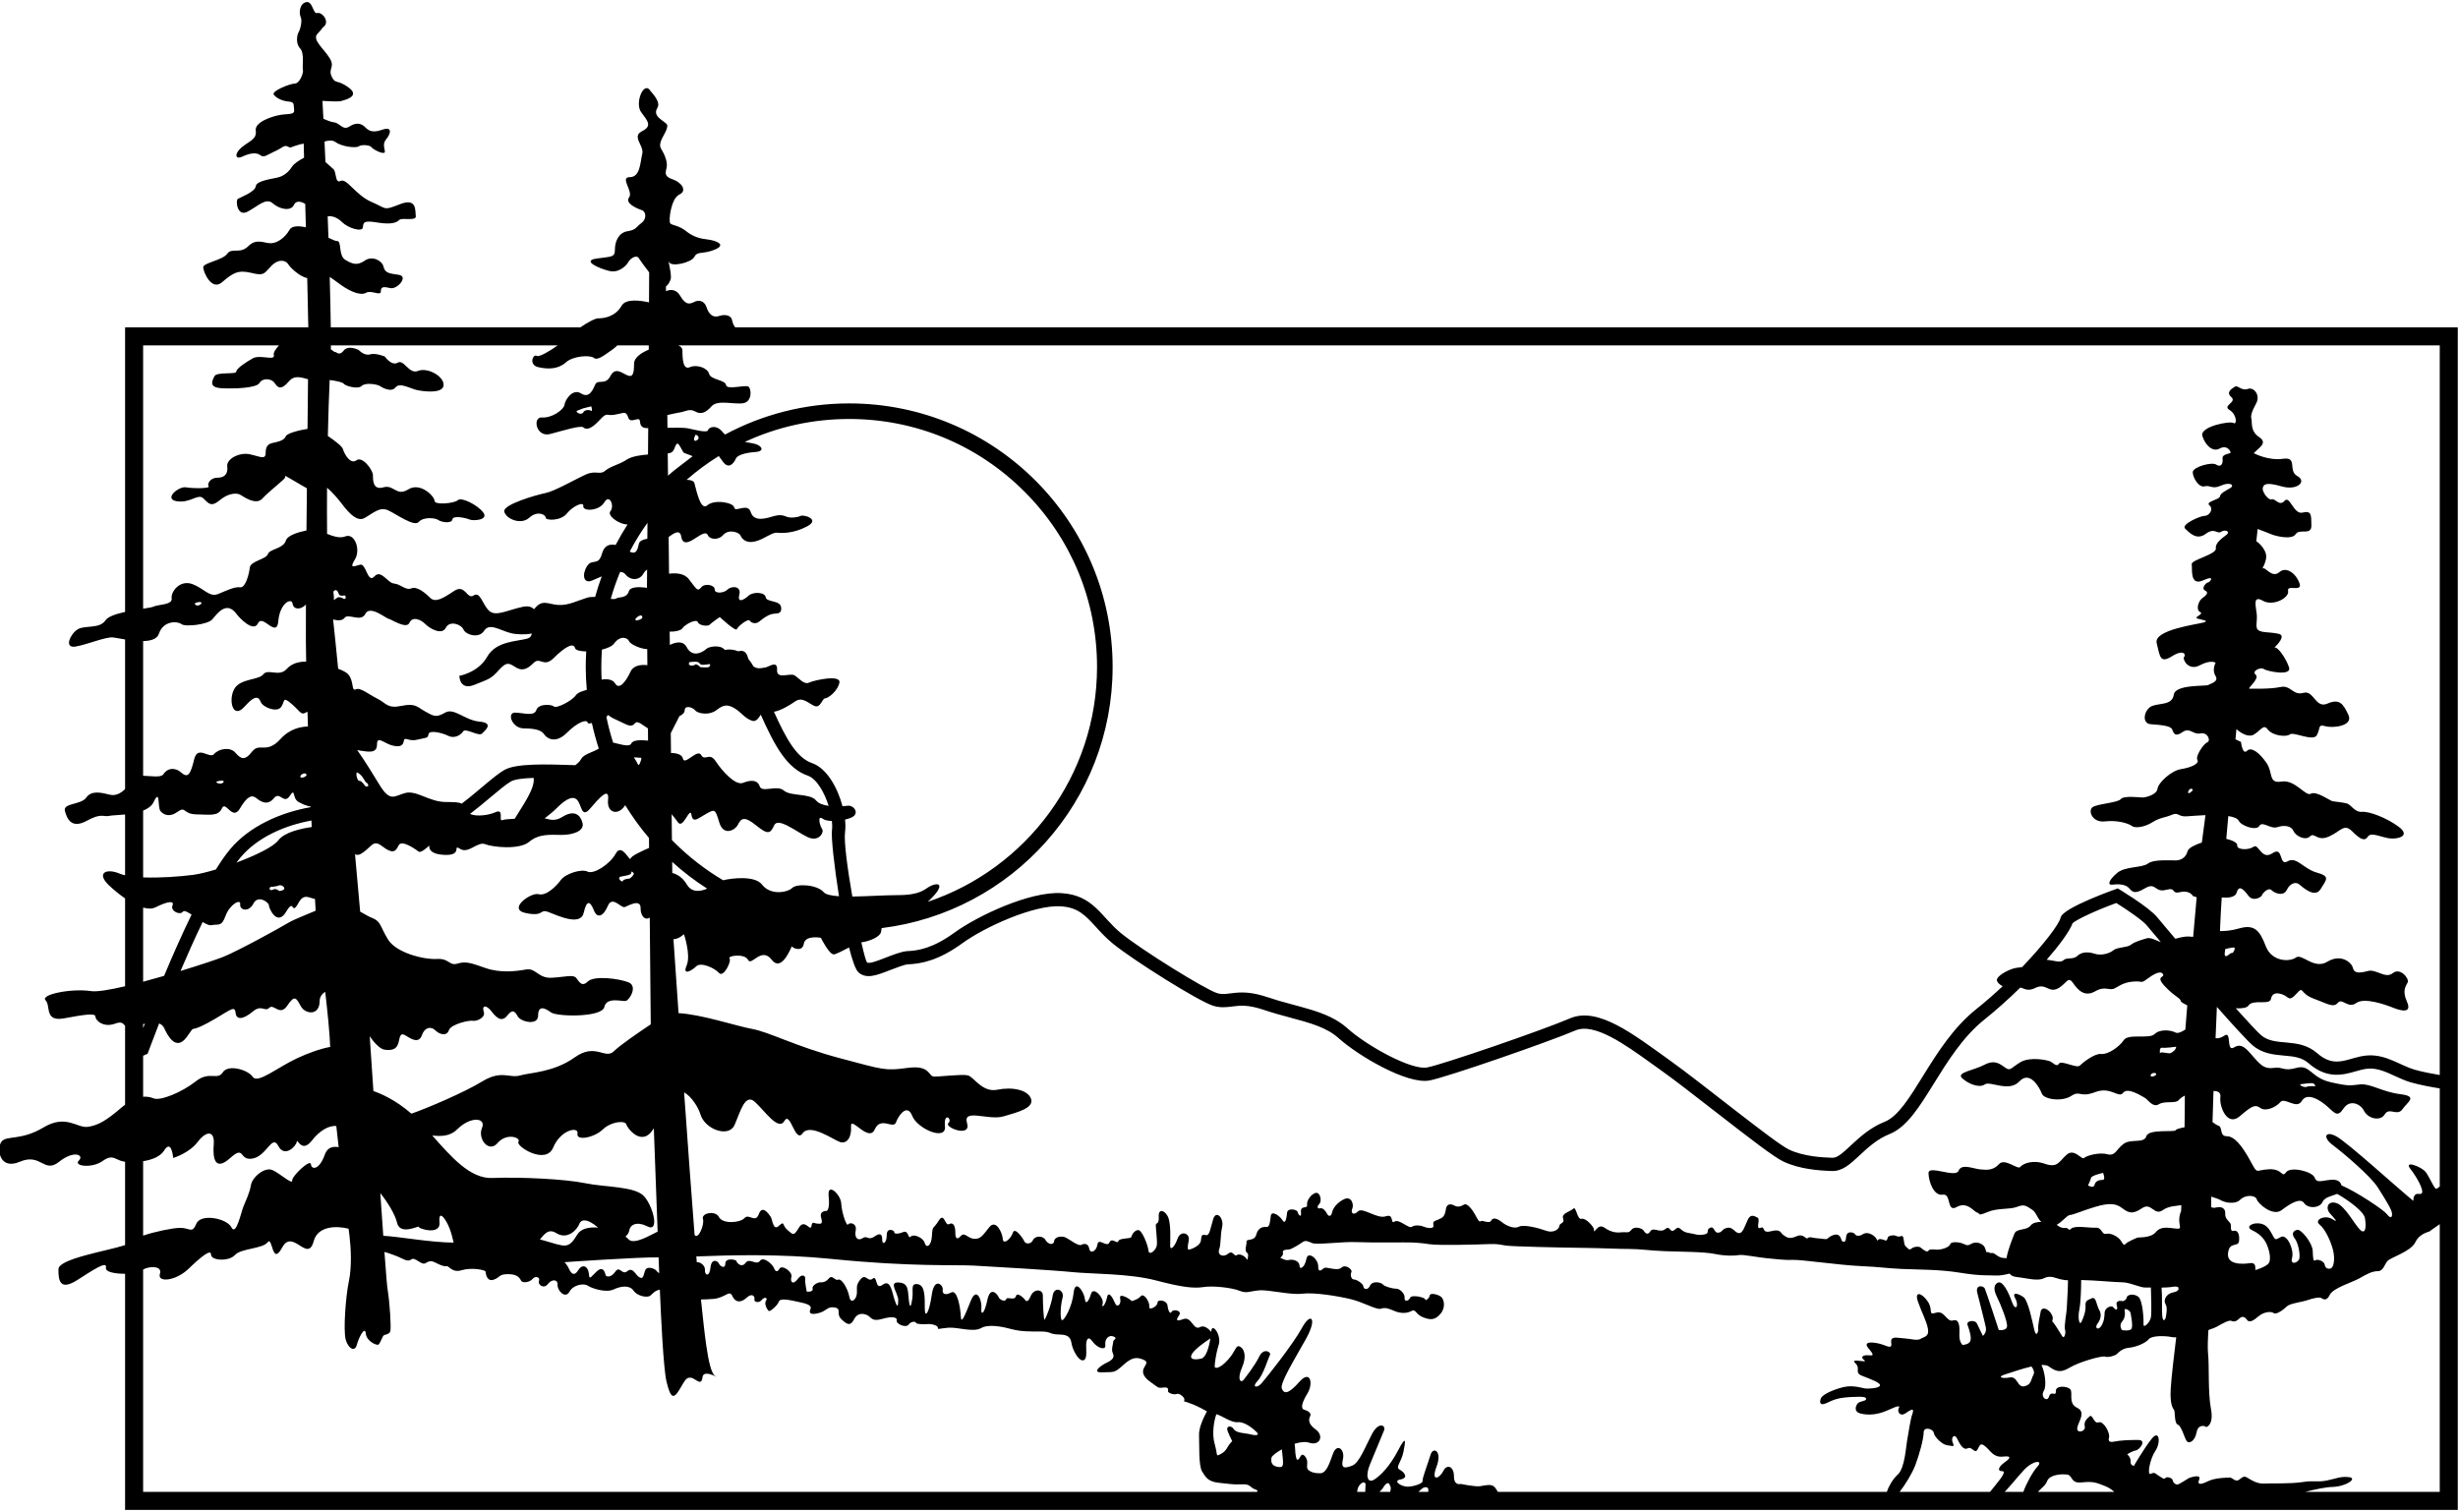 <?xml version="1.0" encoding="UTF-8"?>
<svg xmlns="http://www.w3.org/2000/svg" xmlns:xlink="http://www.w3.org/1999/xlink" width="504pt" height="310pt" viewBox="0 0 504 310" version="1.1">
<g id="surface1">
<path style=" stroke:none;fill-rule:nonzero;fill:rgb(0%,0%,0%);fill-opacity:1;" d="M 150.754 67.129 C 150.336 66.609 150.184 66.043 150.094 65.59 C 149.938 64.816 148.887 64.328 147.504 64.789 C 146.113 65.254 145.316 64.355 144.855 62.969 C 144.395 61.586 143.203 61.5 142.391 61.891 C 141.578 62.285 140.699 62.777 139.465 60.66 C 138.539 59.062 137.176 59.434 136.559 59.715 L 136.547 58.738 C 136.996 58.449 137.34 57.801 137.512 57.281 C 137.82 56.355 136.781 52.707 137.199 53.754 C 137.621 54.801 141.777 53.883 142.391 52.652 C 143.008 51.418 144.211 52.219 146.676 51.141 C 149.141 50.062 146.473 49.266 145.086 49.109 C 143.699 48.957 142.215 48.629 140.699 47.414 C 139.18 46.199 137.914 46.254 137.457 45.832 C 137.004 45.41 137.586 40.676 139.281 39.906 C 140.977 39.137 139.773 37.395 137.926 36.777 C 136.078 36.164 136.477 35.398 136.691 34.324 C 136.91 33.25 136.332 31.758 135.562 30.523 C 134.789 29.293 136.387 27.547 136.691 26.469 C 137.004 25.391 136.848 25.547 135.461 24.469 C 134.074 23.391 134.516 22.625 134.844 22.004 C 135.176 21.379 134.945 20.387 133.406 18.691 C 132.02 16.379 130.09 21.172 131.477 23.02 C 132.859 24.867 133.766 25.852 131.609 26.93 C 129.453 28.008 132.121 29.871 131.691 31.566 C 131.262 33.258 131.305 36.324 129.145 36.324 C 126.992 36.324 129.918 39.254 128.992 40.484 C 128.07 41.715 130.688 42.793 131.609 43.102 C 132.535 43.41 132.602 44.969 131.523 45.738 C 130.445 46.508 130.48 47.145 128.684 47.414 C 126.891 47.684 126.086 49.473 126.086 51.168 C 126.086 52.859 125.34 52.566 122.258 53.031 C 119.18 53.492 122.984 55.113 124.988 55.578 C 126.992 56.039 128.531 54.344 128.84 53.73 C 129.145 53.113 130.469 52.105 130.996 52.961 C 131.273 53.41 132.168 54.641 133.109 55.855 C 133.102 57.801 133.09 59.855 133.078 62.008 C 131.324 61.609 128.32 61.188 127.465 62.688 C 126.234 64.844 124.062 65.281 122.68 65.281 C 121.973 65.281 120.422 66.16 118.992 67.129 L 67.828 67.129 C 67.789 64.121 67.711 60.586 67.605 56.797 C 68.387 57.281 69.195 57.941 70.008 58.504 C 72.008 59.891 73.984 60.652 75.062 60.035 C 76.141 59.422 78.105 60.785 78.09 59.758 C 78.078 58.73 78.676 58.773 80.062 59.082 C 81.449 59.391 83.883 56.629 81.711 56.348 C 79.539 56.066 78.938 55.887 78.629 54.652 C 78.324 53.422 76.324 52.371 74.785 53.449 C 73.242 54.527 72.191 54.141 70.777 53.266 C 69.363 52.395 70.082 49.43 69.164 49.441 C 68.832 49.449 68.117 49.141 67.348 48.746 C 67.297 47.289 67.242 45.828 67.188 44.367 C 68.074 44.215 69.188 44.602 70.137 45.551 C 71.367 46.781 74.312 47.68 74.406 46.621 C 74.5 45.562 74.625 45.172 77.398 45.633 C 80.168 46.094 81.371 45.656 81.863 45.105 C 82.359 44.555 85.406 45.41 85.254 44.336 C 85.098 43.258 85.562 40.484 82.02 41.871 C 78.477 43.258 79.402 42.793 76.168 41.406 C 72.934 40.023 71.086 36.48 69.852 37.098 C 68.621 37.711 69.082 35.246 68.312 34.633 C 68.012 34.391 67.387 33.824 66.73 33.223 C 66.668 31.773 66.605 30.371 66.539 29.023 C 67.316 28.797 68.195 28.688 68.77 29.121 C 70.004 30.047 72.934 30.434 73.547 30.012 C 74.164 29.59 75.859 29.73 76.168 30.191 C 76.477 30.652 79.07 32.004 78.914 31.004 C 78.754 30.004 78.477 29.395 79.246 28.473 C 80.016 27.547 80.645 25.793 78.324 26.621 C 76.004 27.445 75.363 26.527 74.703 25.93 C 74.043 25.332 73.035 25.035 71.656 25.938 C 70.277 26.836 69.773 25.238 68.465 25.082 C 67.91 25.02 67.086 24.703 66.312 24.363 C 66.246 23.027 66.18 21.801 66.117 20.691 C 67.441 20.77 69.438 20.863 69.824 20.75 C 70.414 20.574 74.012 19.848 71.547 17.996 C 69.082 16.148 68.773 17.383 68.004 15.688 C 67.234 13.992 68.801 13.828 67.543 11.836 C 66.281 9.848 63.938 8.133 65.109 6.91 C 66.281 5.691 66.094 5.688 66.094 5.688 C 67.941 4.609 66 2.367 65.074 2.676 C 64.152 2.984 64.152 0.133 62.766 0.441 C 61.383 0.746 61.285 2.754 61.66 3.516 C 62.035 4.277 61.535 6.141 61.227 6.602 C 60.918 7.062 60.566 8.914 61.527 9.918 C 62.492 10.922 61.926 13.688 62.109 14.297 C 62.297 14.91 61.453 17.113 60.457 17.133 C 59.465 17.152 55.535 18.68 56.152 19.445 C 56.77 20.215 58 20.727 59.223 20.832 C 60.449 20.938 60.156 21.422 60.309 22.5 C 60.465 23.578 59.152 23.293 57.539 23.551 C 55.93 23.809 52.195 24.98 52.441 26.773 C 52.684 28.57 51.207 28.863 49.602 30.172 C 48 31.484 48.18 32.832 49.719 32.105 C 51.258 31.379 52.598 31.207 53.367 31.824 C 54.137 32.438 54.812 31.715 56.379 31.016 C 57.945 30.32 58.188 29.715 58.961 30.02 C 59.73 30.328 59.07 30.395 60.613 29.875 C 61.289 29.648 61.852 29.508 62.277 29.453 C 62.297 30.387 62.32 31.348 62.344 32.336 C 61.328 32.887 60.277 33.559 59.902 34.148 C 59.098 35.422 58.148 36.02 57.223 36.324 C 56.297 36.633 52.59 36.969 52.449 38.176 C 52.309 39.379 49.215 40.484 48.754 40.793 C 48.289 41.102 48.598 44.539 50.754 43.41 C 52.91 42.281 54.535 40.461 55.922 41.691 C 57.309 42.922 59.652 43.402 60.266 42.016 C 60.688 41.07 61.754 41.289 62.586 41.816 C 62.629 43.41 62.672 45.016 62.719 46.605 C 61.453 46.336 59.883 46.211 59.379 47.105 C 58.492 48.68 56.918 49.863 55.527 49.879 C 54.141 49.895 52.598 48.789 50.906 50.484 C 49.211 52.176 47.512 50.711 46.594 52.035 C 45.68 53.359 41.668 53.883 41.668 54.809 C 41.668 55.73 43.363 59.734 45.52 57.887 C 47.672 56.039 48.758 55.309 51.379 55.926 C 53.996 56.539 53.988 56.348 55.527 54.652 C 57.07 52.961 58.633 53.363 59.109 54.195 C 59.465 54.812 61.395 56.719 62.996 57.027 C 63.102 61.086 63.18 64.633 63.215 67.129 L 25.648 67.129 L 25.648 125.488 C 23.828 125.887 22.16 126.422 21.645 127.191 C 20.414 129.039 17.449 128.145 15.949 129.039 C 14.445 129.938 13.02 132.996 15.484 132.586 C 17.953 132.168 21.641 130.562 23.18 130.715 C 23.633 130.762 24.555 130.953 25.648 131.133 L 25.648 161.816 C 24.785 162.672 23.699 163.242 22.598 162.98 C 20.75 162.535 18.773 162.016 17.695 163.555 C 16.617 165.094 12.852 164.625 13.312 166.32 C 13.777 168.016 14.715 170.008 17.797 168.312 C 20.875 166.621 21.211 167.605 22.445 167.301 C 22.922 167.184 24.195 167.168 25.648 167.023 L 25.648 179.496 C 25.258 179.402 24.898 179.297 24.598 179.172 C 21.672 177.941 19.73 179.09 22.348 181.555 C 23.273 182.426 24.434 183.395 25.648 184.234 L 25.648 202.25 C 22.492 202.984 19.871 203.426 18.664 203.242 C 14.594 202.629 8.219 203.961 9.34 205.113 C 10.465 206.27 9.016 209.59 13.176 208.82 C 17.332 208.051 19.574 207.707 19.574 208.477 C 19.574 209.246 21.184 210.82 23.648 209.898 C 24.988 209.395 25.254 209.93 25.648 210.355 L 25.648 226.539 C 25.422 226.711 25.199 226.871 24.961 227.078 C 21.867 229.75 20.109 230.809 17.949 231.082 C 15.789 231.352 13.535 228.438 8.914 231.203 C 4.297 233.965 1.355 232.789 0.32 234.094 C -0.715 235.402 -0.223 240.078 4.09 238.227 C 8.398 236.379 9.016 240.723 12.098 238.258 C 15.176 235.793 17.332 236.852 16.164 238 C 14.996 239.148 18.875 239.633 21.031 238.09 C 23.188 236.551 23.625 237.895 25.34 238.188 C 25.434 238.203 25.539 238.219 25.648 238.23 L 25.648 255.332 C 22.031 256.52 12.02 258.109 11.984 260.262 C 11.938 262.828 12.434 264.66 15.824 262.508 C 19.211 260.352 22.027 258.438 21.719 259.977 C 21.543 260.852 23.641 261.223 25.648 261.207 L 25.648 309.625 L 503.953 309.625 L 503.953 67.129 Z M 135.043 257.848 C 135.105 259.469 135.145 260.598 135.164 261.074 C 134.84 260.914 134.672 260.703 134.562 260.539 C 134.359 260.23 132.574 259.398 132.227 260.672 C 131.879 261.945 131.77 262.316 131.055 261.902 C 130.336 261.492 129.762 259.746 128.633 260.672 C 127.504 261.594 127.094 259.438 126.168 260.773 C 125.246 262.109 124.293 261.812 124.191 261.504 C 124.09 261.195 123.785 259.398 122.348 260.734 C 120.91 262.07 120.91 262.559 120.727 261.082 C 120.547 259.605 119.395 259.133 118.57 260.465 C 117.75 261.801 117.109 261.172 116.699 260.25 C 116.289 259.324 115.742 258.832 115.742 258.832 C 115.742 258.832 130.973 257.77 135.043 257.848 Z M 111.59 254.406 C 111.297 254.324 111.004 254.242 110.711 254.16 C 111.656 253.035 112.48 251.883 114.055 252.867 C 116.52 254.406 118.484 251.895 118.793 250.969 C 119.066 250.148 120.227 249.664 122.652 251.746 C 120.828 251.586 119.129 251.906 118.367 253.176 C 116.52 256.258 115.902 255.641 111.59 254.406 Z M 134.844 252.566 C 133.641 253.109 129.914 255.445 128.84 254.098 C 128.707 253.938 128.496 253.762 128.242 253.586 C 128.695 253.211 128.969 252.73 129.016 252.383 C 129.145 251.328 130.32 250.277 132.781 251.512 C 135.246 252.742 133.973 247.535 132.121 245.379 C 130.273 243.223 124.176 243.504 119.98 242.633 C 115.789 241.762 106.512 241.336 100.961 241.566 C 96.418 241.758 92.535 237.262 88.637 232.852 C 90.535 233.074 92.355 232.98 93.723 231.613 C 96.496 228.84 99.746 229.164 98.824 231.32 C 97.898 233.477 100.191 236.543 102.039 234.387 C 103.891 232.23 106.891 233.277 106.301 234.152 C 105.707 235.027 111.898 239.008 113.438 235.309 C 114.977 231.613 118.719 230.934 118.41 232.473 C 118.105 234.012 121.805 233.324 123.602 231.613 C 125.402 229.902 128.223 229.766 128.41 230.566 C 128.566 231.238 131.629 235.488 134.062 231.379 C 134.324 238.617 134.621 246.645 134.844 252.566 Z M 92.18 251.898 C 92.676 253.152 92.805 254.109 93.016 254.82 C 88.125 254.777 81.773 253.566 78.59 253.422 C 78.406 250.809 78.199 247.844 77.98 244.664 C 79.406 246.441 81.027 249.027 81.402 250.711 C 82.02 253.484 86.008 251.219 85.863 251.582 C 85.715 251.945 90.383 253.414 90.125 250.676 C 89.863 247.941 91.34 249.77 92.18 251.898 Z M 133.09 173.879 C 131.473 174.574 129.395 175.559 129.309 176.047 C 129.16 176.844 127.508 172.762 126.273 175.016 C 125.043 177.27 121.707 179.355 120.473 178.738 C 119.242 178.121 115.961 179.133 114.977 180.48 C 113.992 181.832 111.945 183.797 110.414 183.367 C 108.879 182.941 103.934 186.453 107.836 187.246 C 111.734 188.039 110.512 186.281 112.512 187.055 C 114.516 187.828 119.062 189.949 119.684 187.188 C 120.309 184.43 121.02 184.801 121.754 186.641 C 122.488 188.48 123.727 187.898 124.648 185.742 C 125.574 183.586 127.359 186.312 128.125 186.004 C 128.895 185.695 131.402 184.219 131.355 186.281 C 131.32 187.746 132.246 188.859 133.227 188.16 C 133.316 197.645 133.395 205.68 133.434 210.055 C 130.789 211.824 127.066 214.391 125.914 215.543 C 124.066 217.391 122.164 213.746 117.852 216.828 C 113.539 219.906 108.773 219.93 106.617 220.547 C 104.461 221.164 102.832 219.332 98.828 221.793 C 95.406 223.898 87.988 227.102 84.355 228.379 C 80.98 225.414 77.762 224.141 76.566 223.742 C 76.305 219.867 76.051 216.062 75.809 212.496 C 76.902 214.121 78.074 215.152 78.848 215.254 C 80.391 215.461 81.504 215.234 81.82 213.367 C 82.137 211.5 82.754 212.105 83.766 212.711 C 84.777 213.312 85.996 213.82 86.535 212.23 C 87.074 210.641 88.395 210.418 89.258 211.285 C 90.121 212.148 91.609 212.551 92.031 211.285 C 92.449 210.016 96.199 209.176 96.969 209.328 C 97.738 209.48 99.629 208.656 99.191 207.465 C 98.758 206.273 99.605 205.863 100.809 207.434 C 102.012 209.004 103.004 209.559 104.059 208.211 C 105.113 206.867 105.566 207.379 106.184 208.457 C 106.797 209.535 110.34 210.41 110.34 208.254 C 110.34 206.098 111.73 206.676 112.965 207.602 C 114.195 208.523 123.449 208.664 123.91 206.512 C 124.371 204.355 127.539 205.41 128.309 205.258 C 129.078 205.102 130.84 202.195 128.84 201.426 C 126.836 200.656 121.809 200.016 120.523 201.273 C 119.234 202.531 118.727 201.207 118.113 200.508 C 117.496 199.812 115.902 200.348 113.129 200.504 C 110.355 200.656 109.879 198.461 107.895 198.809 C 105.906 199.156 102.652 199.594 99.57 198.516 C 96.492 197.438 95.535 197.09 93.789 197.605 C 92.039 198.117 92.184 196.5 89.566 196.652 C 86.949 196.809 81.25 195.422 79.555 192.648 C 77.859 189.879 78.184 188.953 76.184 188.184 C 75.637 187.973 74.801 187.484 73.848 186.945 C 73.578 183.992 73.215 179.898 72.797 175.195 C 73.172 175.359 73.578 175.352 74.012 175.09 C 76.32 173.703 76.383 172.008 78.387 173.547 C 80.387 175.086 81.094 174.781 81.711 173.398 C 82.328 172.012 85.406 174.32 85.867 174.648 C 86.328 174.977 87.871 173.551 88.008 173.395 C 88.141 173.234 87.32 175.152 91.168 175.309 C 95.02 175.461 92.656 172.996 94.352 174.078 C 96.043 175.156 97.934 172.496 99.473 173.113 C 101.012 173.73 106.508 174.32 108.508 172.629 C 110.512 170.934 112.867 171.191 115.125 171.211 C 117.379 171.23 119.863 170.453 119.445 168.777 C 119.023 167.098 117.766 165.984 115.301 167.523 C 113.859 168.422 112.844 168.121 111.695 167.809 C 112.559 167.113 113.359 166.508 114.074 165.793 C 115.461 164.406 117.184 162.996 118.242 163.945 C 119.305 164.895 119.145 167.98 120.992 165.824 C 122.84 163.664 124.988 161.23 124.68 164.004 C 124.375 166.754 126.797 167.363 128.191 165.117 C 129.652 167.477 131.273 169.73 133.07 171.836 C 133.078 172.516 133.086 173.195 133.09 173.879 Z M 129.969 179.121 C 129.969 179.531 129.148 180.148 129.148 180.148 C 129.148 180.148 127.812 180.25 127.711 180.66 C 127.605 181.07 126.273 179.941 127.402 179.738 C 128.531 179.531 129.453 179.43 129.453 178.914 C 129.453 178.402 129.969 179.121 129.969 179.121 Z M 68.363 121.52 C 68.262 121.109 69.082 120.598 69.391 121.621 C 69.699 122.648 70.621 121.828 70.828 122.238 C 71.031 122.648 70.723 122.957 70.418 122.754 C 70.109 122.547 69.492 122.344 69.184 122.547 C 68.875 122.754 68.465 123.062 68.465 123.062 C 68.465 123.062 68.488 122.02 68.363 121.52 Z M 70.621 126.73 C 71.391 125.652 74.004 127.715 74.926 125.863 C 75.852 124.016 79.246 126.887 79.691 126.902 C 80.133 126.922 83.328 129.113 83.945 127.727 C 84.559 126.344 86.23 126.988 87.23 127.992 C 88.23 128.996 90.645 130.273 91.414 128.734 C 92.184 127.191 94.562 128.004 95.027 129.082 C 95.488 130.16 98.191 131.043 99.27 129.348 C 100.348 127.656 102.473 129.238 104.66 129.812 C 105.883 130.133 107.711 130.188 109.035 129.91 C 108.969 130.41 108.719 130.797 108.051 130.973 C 105.738 131.59 101.723 131.477 99.875 134.711 C 98.027 137.945 94.188 138.59 94.188 138.59 C 94.188 138.59 94.188 141.672 97.266 140.438 C 100.348 139.207 100.652 139.207 102.195 137.512 C 103.734 135.816 104.195 135.816 105.582 136.742 C 106.969 137.664 108.012 137.344 109.398 135.957 C 110.785 134.57 111.434 137.051 113.59 134.895 C 115.746 132.738 117.598 131.66 117.902 132.891 C 118.02 133.348 118.98 133.57 120.203 133.586 C 120.145 134.633 120.102 135.68 120.102 136.742 C 120.102 138.336 120.184 139.906 120.32 141.465 C 119.48 141.73 118.512 141.945 118.059 142.594 C 117.23 143.773 114.043 145.348 113.578 144.883 C 113.117 144.422 110.43 144.223 109.969 145.609 C 109.508 146.996 107.277 146.137 105.582 146.137 C 103.891 146.137 104.969 149.371 107.43 149.371 C 109.895 149.371 111.09 149.812 111.59 150.602 C 112.09 151.395 113.898 152.605 116.211 150.297 C 118.52 147.984 120.367 147.465 120.488 148.188 C 120.523 148.395 120.879 148.387 121.359 148.27 C 121.746 150.051 122.223 151.797 122.781 153.508 C 121.617 154.273 119.691 154.605 119.137 155.688 C 118.93 156.086 118.496 156.516 117.961 156.91 C 111.988 156.715 105.805 156.5 103.387 157.91 C 101.27 159.145 98.129 162.18 94.668 164.805 C 94.148 164.516 93.266 164.469 91.414 164.465 C 88.027 164.461 85.406 162 83.098 162.617 C 80.785 163.23 80.016 164.617 77.707 160.77 C 76.531 158.809 74.84 156.094 73.234 153.797 C 73.453 153.852 73.664 153.898 73.852 153.93 C 75.645 154.191 77.301 154.523 77.301 152.676 C 77.301 150.828 78.66 152.34 80.199 152.801 C 81.738 153.266 82.641 153.055 82.793 151.977 C 82.949 150.898 83.715 152.145 85.562 151.68 C 87.41 151.219 87.715 151.48 87.867 150.555 C 88.023 149.633 90.695 150.285 91.926 150.898 C 93.156 151.516 94.492 150.758 94.957 149.988 C 95.418 149.219 98.191 151.066 98.805 150.449 C 99.422 149.832 101.395 148.262 98.344 147.984 C 95.293 147.711 93.109 145.059 91.262 146.137 C 89.41 147.215 88.945 146.863 87.25 145.938 C 85.555 145.016 85.254 144.133 82.328 144.75 C 79.402 145.367 79.246 144.211 77.398 143.289 C 75.551 142.363 73.855 140.898 72.934 141.363 C 72.008 141.824 72.625 139.668 71.391 138.281 C 71.02 137.863 70.242 137.477 69.336 137.137 C 68.945 133.109 68.59 129.617 68.297 127.016 C 69.227 127.309 70.234 127.273 70.621 126.73 Z M 101.621 166.547 C 100.219 167.18 97.703 167.52 96.371 166.91 C 97.871 165.773 99.273 164.594 100.535 163.531 C 102.176 162.152 103.723 160.852 104.754 160.25 C 105.531 159.797 107.293 159.594 109.426 159.52 C 109.43 159.574 109.426 159.629 109.434 159.691 C 109.676 161.859 106.805 165.723 105.547 167.895 C 104.336 167.973 103.398 168.016 102.969 168.188 C 102.199 168.492 103.426 165.738 101.621 166.547 Z M 74.934 161.254 C 74.934 161.254 74.113 160.023 73.703 160.125 C 73.293 160.23 72.883 158.688 73.188 158.383 C 73.188 158.383 74.012 158.688 74.625 159.816 C 75.242 160.945 75.141 160.23 75.449 160.844 C 75.758 161.461 74.934 161.254 74.934 161.254 Z M 129.453 152.449 C 129.082 153.289 127.25 152.609 125.719 152.281 C 125.16 150.539 124.695 148.77 124.328 146.969 C 124.492 146.863 124.602 146.773 124.617 146.723 C 124.703 146.387 124.523 146.812 126.527 147.676 C 128.531 148.539 129.301 149.371 130.227 148.293 C 130.746 147.684 131.812 148.746 132.859 149.371 C 132.867 150.195 132.875 151.031 132.883 151.875 C 131.402 151.719 129.777 151.727 129.453 152.449 Z M 131.508 155.402 C 131.508 156.02 130.996 157.25 130.789 156.738 C 130.586 156.227 129.969 155.301 129.969 155.301 Z M 131.918 117.645 C 132.125 117.273 132.395 116.996 132.684 116.781 C 132.672 118.238 132.664 119.496 132.656 120.539 C 131.27 120.344 129.25 120.242 128.949 121.238 C 128.488 122.781 126.871 122.336 126.254 122.762 C 126.086 122.879 125.711 122.867 125.23 122.805 C 125.766 120.922 126.41 119.074 127.156 117.27 C 127.609 117.309 127.98 117.449 128.219 117.754 C 129.297 119.141 131.148 119.031 131.918 117.645 Z M 129.121 113.113 C 130.195 111.07 131.406 109.098 132.762 107.207 C 132.754 108.344 132.742 109.438 132.734 110.488 C 131.953 110.605 131.16 110.871 131.012 111.469 C 130.73 112.594 130.551 113.832 129.121 113.113 Z M 131.715 126.652 C 131.715 126.961 130.277 127.477 130.277 127.062 C 130.277 126.652 131.715 125.629 131.715 126.652 Z M 125.914 131.969 C 127.145 130.273 128.66 130.684 128.992 131.504 C 129.23 132.09 131.309 133.086 132.711 133.113 C 132.723 134.145 132.73 135.246 132.742 136.402 C 131.504 136.266 129.918 136.391 129.297 137.719 C 128.219 140.027 126.879 141.508 126.109 140.121 C 125.668 139.328 124.418 139.156 123.363 139.371 C 123.316 138.5 123.297 137.621 123.297 136.742 C 123.297 135.559 123.344 134.383 123.422 133.215 C 124.547 132.941 125.512 132.52 125.914 131.969 Z M 67.059 100.012 C 68.168 100.93 69.363 102.383 69.852 103.012 C 70.75 104.164 72.93 107.242 74.719 106.246 C 76.504 105.246 77.859 103.863 79.555 104.637 C 81.25 105.406 84.934 108.113 85.859 107.035 C 86.781 105.957 89.258 106.172 89.875 106.637 C 90.488 107.098 92.609 107.438 92.766 106.512 C 92.918 105.586 95.699 106.266 96.344 106.555 C 96.984 106.844 100.266 106.676 99.09 105.098 C 97.914 103.52 94.598 101.891 93.891 102.562 C 93.184 103.23 89.102 103.629 89.102 102.703 C 89.102 101.781 86.184 98.812 83.723 100.355 C 81.258 101.895 80.785 99.316 78.629 99.934 C 76.473 100.551 76.473 98.547 76.473 97.469 C 76.473 96.391 74.32 93.465 73.086 94.391 C 71.855 95.312 70.621 93.156 70.312 92.078 C 70.148 91.5 68.613 90.352 67.223 89.402 C 67.324 84.977 67.457 80.953 67.598 77.93 C 69.004 78.09 70.289 78.41 70.469 78.68 C 70.777 79.141 73.395 79.91 74.164 79.141 C 74.934 78.371 77.398 78.832 77.859 79.141 C 78.324 79.449 80.215 80.559 81.094 79.449 C 81.977 78.34 84.078 79.691 85.559 80.004 C 87.043 80.316 90.961 80.762 90.961 78.91 C 90.961 77.062 87.562 75.289 85.715 76.062 C 83.867 76.832 82.836 73.613 81.555 74.367 C 80.277 75.121 78.906 73.113 78.906 73.113 C 78.906 73.113 77.012 72.316 75.859 72.672 C 74.703 73.027 73.547 71.766 73.547 71.766 C 73.547 71.766 71.391 70.672 70.469 71.902 C 69.543 73.137 68.926 72.059 68.719 72.195 C 68.664 72.234 68.312 71.992 67.84 71.629 C 67.844 71.363 67.844 71.105 67.848 70.824 L 114.363 70.824 C 112.754 71.973 110.559 73.285 110.051 72.98 C 109.277 72.52 108.355 74.828 110.355 75.289 C 112.359 75.754 114.457 75.723 115.996 74.336 C 117.535 72.949 120.996 72.77 121.766 73.387 C 122.535 74.004 123.883 72.852 125.547 71.699 C 125.906 71.449 126.258 71.145 126.594 70.824 L 133.031 70.824 C 133.027 71.113 133.027 71.41 133.023 71.703 C 131.68 72.262 130.012 73.23 130.012 74.613 C 130.012 76.922 129.641 77.395 128.562 76.934 C 127.484 76.473 126.148 75.195 125.145 77.141 C 124.137 79.086 122.559 77.711 122.062 78.832 C 121.562 79.953 120.828 81.758 119.137 80.68 C 117.441 79.602 115.902 81.934 115.746 82.992 C 115.59 84.051 113.129 85.766 111.129 85.609 C 109.125 85.453 109.895 89.77 112.82 88.996 C 115.746 88.227 119.137 87.148 119.652 87.66 C 120.164 88.168 121.191 88.055 122.887 86.207 C 124.582 84.359 124.219 85.359 126.02 85.047 C 127.816 84.73 128.07 84.379 128.531 84.992 C 128.992 85.609 128.684 86.535 130.227 86.07 C 131.766 85.609 130.84 86.688 131.609 87.457 C 131.918 87.766 132.422 87.824 132.914 87.785 C 132.898 89.613 132.887 91.422 132.871 93.203 C 131.621 93.293 129.578 93.543 128.535 94.242 C 126.969 95.297 125.25 95.555 124.105 96.523 C 122.957 97.492 122.238 96.367 120.133 97.305 C 118.031 98.242 113.758 100.715 111.914 101.09 C 110.074 101.465 103.035 103.445 103.402 104.93 C 103.766 106.414 106.816 107.715 108.512 106.176 C 110.203 104.633 111.887 105.535 111.887 106.152 C 111.887 106.77 114.977 106.863 116.211 105.324 C 117.441 103.781 119.762 102.727 119.605 103.805 C 119.453 104.883 122.832 104.859 123.91 103.012 C 124.988 101.164 126.066 103.781 125.145 104.859 C 124.504 105.609 126.605 107.457 128.672 107.555 C 127.797 108.91 126.984 110.316 126.23 111.754 C 125.02 111.5 123.906 111.84 123.449 113.484 C 122.68 116.258 121.445 114.41 120.367 116.105 C 119.289 117.797 119.613 119.836 121.445 119.031 C 121.965 118.801 122.648 118.488 123.383 118.191 C 122.879 119.57 122.422 120.973 122.031 122.402 C 121.441 122.383 120.867 122.422 120.367 122.574 C 118.34 123.188 116.559 124.203 114.402 124.051 C 112.277 123.898 111.16 122.77 109.508 124.945 C 109.039 124.461 108.348 124.207 107.277 124.422 C 104.199 125.039 101.715 126.516 100.324 125.285 C 98.941 124.055 98.496 121.188 97.113 122.109 C 95.727 123.035 95.418 119.645 93.109 121.188 C 90.797 122.727 89.258 123.652 88.18 122.574 C 87.102 121.496 85.48 120.184 84.332 120.656 C 83.18 121.129 82.211 119.801 80.809 119.664 C 79.406 119.531 78.145 116.668 76.758 118.211 C 75.371 119.75 75.09 115.488 73.855 115.797 C 72.625 116.105 71.547 116.719 72.777 114.719 C 74.012 112.715 72.715 109.203 70.777 110.004 C 69.738 110.434 68.363 109.992 67.066 109.484 C 67.035 106.504 67.035 103.277 67.059 100.012 Z M 121.242 84.25 C 120.934 84.043 119.906 83.941 119.598 84.559 C 119.289 85.172 118.059 84.66 118.262 84.25 L 119.598 83.734 L 121.242 83.324 C 121.242 83.324 121.551 84.453 121.242 84.25 Z M 64.723 186.754 C 62.871 187.57 60.281 188.527 59.07 189.262 C 57.168 190.41 48.762 195.02 45.766 196.227 C 44.648 196.676 41.16 197.852 37.012 199.117 C 38.426 195.805 39.969 192.344 41.551 189.07 C 42.277 189.512 42.934 189.816 43.363 189.723 C 44.746 189.414 45.402 190.168 46.25 187.812 C 47.098 185.457 49.402 184.215 49.25 185.445 C 49.094 186.676 51.043 187.141 51.965 185.289 C 52.891 183.441 55.137 185.031 55.137 185.648 C 55.137 186.266 56.82 190.059 58.668 186.977 C 60.516 183.895 59.578 188.117 61.254 185.074 C 62.328 183.129 63.465 184.18 64.586 184.352 C 64.637 185.273 64.68 186.07 64.723 186.754 Z M 55.426 181.895 C 55.426 181.895 56.762 181.789 57.172 181.586 C 57.582 181.379 58.301 181.789 58.301 182.199 C 58.301 182.613 57.273 182.715 57.273 182.715 C 57.273 182.715 56.555 182.098 56.043 182.406 C 55.527 182.715 55.016 182.406 55.426 181.895 Z M 63.914 169.598 C 61.738 169.906 58.344 170.641 57.07 172.32 C 56.035 173.68 52.348 175.445 48.48 176.887 C 48.754 176.52 49.023 176.176 49.289 175.859 C 52.766 171.715 58.34 169.266 63.859 168.262 C 63.879 168.711 63.898 169.156 63.914 169.598 Z M 29.348 70.824 L 57.207 70.824 C 56.547 71.551 56.012 72.289 56.145 72.828 C 56.453 74.059 53.332 72.652 51.844 73.477 C 50.359 74.297 48.445 75.598 48.445 76.215 C 48.445 76.832 44.441 76.215 43.977 77.141 C 43.516 78.062 42.746 79.449 45.363 79.602 C 47.98 79.758 52.602 79.602 53.219 78.523 C 53.836 77.445 55.684 77.602 56.297 78.523 C 56.914 79.449 57.582 80.156 59.227 78.219 C 60.402 76.828 61.789 77.426 63.16 77.766 C 63.133 80.742 63.094 84.215 63.055 87.949 C 61.266 88.223 58.809 88.867 58.582 89.488 C 58.223 90.477 56.453 90.691 55.836 90.848 C 55.219 91 54.469 91.305 54.469 92.844 C 54.469 94.387 53.371 93.617 51.215 93.156 C 49.059 92.695 46.402 94.137 46.594 95.621 C 46.789 97.105 46.113 97.965 44.574 97.965 C 43.031 97.965 42.438 99.316 42.789 99.75 C 43.145 100.184 39.598 100.188 38.125 99.934 C 36.652 99.676 33.445 102.336 36.25 102.785 C 39.055 103.234 40.574 101.145 41.664 102.172 C 42.758 103.199 43.23 104.102 45.078 102.559 C 46.926 101.02 48.59 101.102 49.199 101.418 C 49.812 101.734 52.438 103.758 53.824 102.219 C 55.211 100.68 58.301 98.395 58.457 97.93 C 58.609 97.469 57.992 97.312 60.457 98.699 C 61.473 99.273 62.273 99.805 62.926 100.133 C 62.895 103.031 62.867 105.938 62.84 108.781 C 61.309 109.09 58.949 109.742 58.609 110.867 C 58.102 112.551 55.289 112.547 54.914 113.641 C 54.535 114.73 51.371 115.027 51.215 116.41 C 51.062 117.797 50.324 120.586 49.246 120.434 C 48.168 120.277 46.57 121.047 44.758 121.797 C 42.949 122.551 41.957 120.75 39.512 119.801 C 36.887 118.781 34.984 121.371 35.199 122.727 C 35.414 124.078 32.273 123.953 31.512 124.387 C 31.289 124.516 30.445 124.652 29.348 124.824 Z M 41.051 123.984 C 40.332 124.496 39.727 123.809 40.023 123.676 C 40.949 123.266 41.77 123.473 41.051 123.984 Z M 29.348 131.465 C 30.895 131.43 32.215 131.066 32.582 129.965 C 33.504 127.191 36.434 127.371 37.203 127.984 C 37.973 128.602 42.609 128.09 43.535 127.012 C 44.457 125.934 46.418 123.051 48.504 125.914 C 49.031 126.641 51.984 129.812 52.91 127.809 C 53.836 125.809 56.762 131.043 57.07 127.348 C 57.379 123.652 59.809 122.48 59.996 123.805 C 60.168 125.016 61.648 125.137 62.727 123.969 C 62.711 127.035 62.707 129.664 62.719 131.629 C 62.727 132.766 62.746 134.141 62.777 135.676 C 61.34 135.668 59.859 135.996 58.762 137.203 C 57.223 138.898 54.973 137.043 53.988 138.281 C 53.004 139.52 49.324 139.086 48.055 141.258 C 46.785 143.43 47.672 147.676 50.137 144.906 C 52.602 142.133 53.102 143.113 53.527 144.059 C 53.953 145.004 56.648 146.141 57.574 145.062 C 58.496 143.984 57.758 142.547 59.875 144.414 C 61.867 146.176 61.664 146.773 63.047 145.941 C 63.078 146.938 63.109 147.953 63.145 148.984 C 61.777 149.008 59.457 149.398 57.531 151.527 C 54.605 154.762 53.219 152.145 51.68 154.145 C 50.137 156.148 49.309 155.559 48.23 154.324 C 47.152 153.094 44.816 153.551 43.895 154.629 C 42.969 155.707 40.539 152.715 39.82 155.688 C 39.102 158.656 38.586 159.691 37.203 158.457 C 35.816 157.227 34.273 157.535 33.504 158.766 C 33.035 159.516 31.023 159.125 29.348 159.086 Z M 61.586 159.305 C 61.484 158.895 62.512 158.277 62.82 158.789 C 63.082 159.23 61.691 159.715 61.586 159.305 Z M 45.469 160.641 C 44.852 160.844 43.98 160.371 44.543 160.23 C 46.184 159.816 46.082 160.434 45.469 160.641 Z M 29.348 166.23 C 30.312 165.844 31.113 165.289 31.504 164.465 C 32.891 161.539 32.285 165.562 32.891 166.312 C 33.492 167.062 34.738 167.699 36.43 166.465 C 38.125 165.234 37.492 166.965 40.285 167 C 43.074 167.035 44.734 167.453 45.508 165.758 C 46.277 164.062 47.645 168.43 49.184 165.809 C 50.723 163.191 51.68 162.926 52.602 163.695 C 53.527 164.465 54.914 165.234 56.145 163.695 C 57.379 162.152 58.18 165.062 59.414 163.215 C 60.645 161.367 59.84 163.695 61.227 164.465 C 61.906 164.84 62.805 165.25 63.746 165.43 C 63.746 165.457 63.746 165.484 63.75 165.512 C 57.445 166.617 51.117 169.461 47.211 174.117 C 46.266 175.242 45.277 176.668 44.266 178.301 C 42.418 178.855 40.746 179.258 39.59 179.406 C 36.859 179.758 32.742 180.062 29.348 179.926 Z M 29.348 186.113 C 30.301 186.383 31.184 186.41 31.898 186.055 C 34.363 184.824 35.828 184.629 35.363 185.703 C 34.902 186.781 36.891 187.781 37.508 186.949 C 37.742 186.637 38.434 186.996 39.281 187.551 C 37.281 191.668 35.344 196.066 33.645 200.121 C 32.215 200.539 30.762 200.945 29.348 201.32 Z M 29.348 210.016 C 29.465 209.984 29.586 209.949 29.699 209.922 C 29.578 210.238 29.461 210.547 29.348 210.84 Z M 29.348 216.496 L 30.27 216.086 C 30.301 216 31.191 213.555 32.629 209.879 C 33.082 210.055 33.445 210.348 33.66 210.82 C 34.43 212.516 36.121 215.598 38.281 212.668 C 40.434 209.742 38.23 212.105 42.543 209.797 C 46.855 207.484 48.141 205.938 48.293 207.633 C 48.445 209.328 49.984 208.973 51.832 207.434 C 53.68 205.895 54.297 207.59 55.219 206.664 C 56.145 205.738 57.379 208.512 58.918 206.203 C 60.457 203.891 60.758 204.688 61.688 206.355 C 62.621 208.023 65.547 208.344 65.547 205.262 C 65.547 204.469 65.996 203.824 66.68 203.383 C 67.16 207.484 67.578 211.617 67.707 214.684 C 65.566 215.078 63.023 216.027 60.867 217.039 C 56.828 218.93 52.82 222.301 51.832 220.832 C 50.844 219.363 46.77 218.18 45.672 219.91 C 44.578 221.637 42.973 219.512 40.129 221.758 C 37.281 224.004 32.887 225.797 31.504 225.242 C 30.918 225.004 30.203 224.836 29.348 224.902 Z M 29.348 238.125 C 31.094 237.848 32.855 237.211 33.66 235.926 C 35.199 233.461 35.508 237.465 35.508 237.465 C 35.508 237.465 38.816 236.469 40.531 234.176 C 42.25 231.883 44.066 231.73 43.824 234.695 C 43.582 237.66 44.133 240.238 47.211 237.465 C 50.293 234.695 48.91 238.117 51.824 237.574 C 54.734 237.031 55.773 232.5 57.07 235.004 C 58.363 237.504 60.766 235.004 60.852 234.125 C 60.941 233.25 61.809 236.645 63.965 233.871 C 65.465 231.941 67.398 230.738 68.957 230.914 C 69.109 232.344 69.273 233.797 69.441 235.246 C 68.328 235.039 67.137 235.238 66.609 236.75 C 65.484 239.969 63.844 239.93 63.758 238.746 C 63.668 237.562 59.84 241.164 59.906 242.094 C 59.977 243.023 57.391 240.602 55.836 239.93 C 54.285 239.262 51.723 241.371 51.449 243.031 C 51.176 244.695 50.367 246.266 49.898 247.461 C 49.426 248.652 48.391 253.547 47.465 251.699 C 46.539 249.848 41.191 248.777 40.266 250.934 C 39.344 253.09 39.004 251.754 36.852 251.793 C 35.426 251.82 31.809 252.543 29.348 253.383 Z M 257.746 305.93 L 29.348 305.93 L 29.348 260.34 C 30.551 259.613 33.352 259.523 32.793 261.207 C 32.176 263.055 36 262.742 38.652 260.195 C 41.305 257.645 43.273 256.059 43.273 257.289 C 43.273 258.523 46.934 258.742 48.176 257.359 C 49.414 255.98 53.816 256.117 54.879 254.75 C 55.938 253.383 55.711 259.816 57.867 255.812 C 60.023 251.809 63.094 259.137 64.324 254.516 C 65.156 251.402 68.973 251.32 71.477 251.969 C 71.594 252.879 71.66 253.402 71.66 253.402 C 71.969 256.074 72.168 259.711 71.523 262.809 C 70.875 265.91 70.371 272.848 70.883 274.695 C 71.398 276.543 72.746 277.344 73.168 275.777 C 73.586 274.211 74.836 271.816 75.004 273.461 C 75.168 275.109 77.297 275.969 77.609 275.723 C 77.922 275.48 78.238 274.551 78.527 274.02 C 78.816 273.488 79.969 273.832 80.066 272.785 C 80.168 271.738 79.969 267.48 79.453 264.266 C 79.355 263.664 79.133 260.883 78.828 256.73 C 79.918 257.031 80.855 257.406 81.477 257.645 C 82.617 258.082 83.559 258.887 84.328 258.27 C 85.098 257.656 86.414 259.57 87.262 259.031 C 88.109 258.492 88.566 258.559 89.336 258.949 C 90.105 259.344 91.105 259.797 91.566 259.645 C 92.031 259.488 92.656 261.094 94.656 260.48 C 96.66 259.863 99.555 260.402 99.57 260.785 C 99.59 261.168 99.82 262.887 101.207 262.426 C 102.594 261.965 102.184 261.328 104.039 261.289 C 105.898 261.25 106.484 261.902 106.816 262.57 C 107.145 263.238 108.652 262.941 109.203 262.262 C 109.754 261.582 110.82 261.879 110.512 262.648 C 110.203 263.418 111.488 264.414 112.328 263.324 C 113.164 262.23 114.406 262.328 114.328 263.48 C 114.25 264.637 115.91 266.434 116.758 264.895 C 117.605 263.355 119.828 263.137 120.523 263.648 C 121.219 264.156 124.219 265.188 125.836 264.418 C 127.453 263.648 129.16 263.555 129.906 264.664 C 130.652 265.777 132.727 266.215 133.367 265.672 C 133.75 265.344 134.293 264.633 135.297 264.457 C 135.516 269.836 136.027 280.57 136.648 283.234 C 137.488 286.828 138.133 286.973 139.355 284.902 C 140.578 282.836 140.746 282.438 141.664 282.523 C 142.582 282.613 143.824 284.418 144.043 282.422 C 144.266 280.43 148.434 283.301 146.602 282.129 C 145.113 281.176 144.348 272.141 143.73 266.477 C 144.598 266.477 145.438 266.426 146.242 266.363 C 148.727 266.172 149.551 264.391 150.168 265.777 C 150.785 267.16 151.941 267.191 153.098 266.113 C 154.25 265.035 154.848 265.906 154.691 266.445 C 154.539 266.984 155.602 267.309 156.152 266.605 C 156.699 265.906 157.527 266.035 157.066 266.73 C 156.605 267.422 157.406 268.73 157.66 268.852 C 157.914 268.973 159.398 267.762 159.703 266.914 C 160.016 266.066 162.184 266.652 164.34 267.117 C 166.496 267.578 166.352 268.113 166.117 268.652 C 165.887 269.191 166.184 269.734 167.898 269.262 C 169.613 268.785 169.574 267.883 171.113 268.113 C 172.656 268.344 171.348 269.348 172.5 270.504 C 173.656 271.656 174.398 271.969 175.094 270.582 C 175.785 269.195 176.965 269.301 177.812 269.688 C 178.656 270.074 178.68 271.094 180.836 270.477 C 182.992 269.859 184.02 270.113 183.867 270.809 C 183.711 271.5 185.773 272.398 186.312 271.629 C 186.852 270.855 187.836 270.996 187.824 271.273 C 187.816 271.547 189.438 271.602 190.207 271.527 C 190.977 271.449 192.297 271.789 192.297 272.25 C 192.297 272.711 192.445 272.449 194.371 272.273 C 196.297 272.094 199.531 273.277 201.148 272.355 C 202.766 271.43 205.688 272.102 207.539 272.59 C 209.391 273.078 211.234 273.047 213.391 273.047 C 215.547 273.047 215.172 273.637 217.09 273.66 C 219.008 273.68 219.516 274.211 219.719 275.508 C 219.926 276.805 221.117 279.039 222.043 278.965 C 222.969 278.887 222.703 277.082 222.711 275.891 C 222.719 274.703 223.105 273.805 224.031 275.113 C 224.953 276.422 226.789 277.047 226.637 275.816 C 226.484 274.582 227.355 273.668 228.32 274.07 C 229.289 274.477 228.277 274.656 228.266 275.129 C 228.254 275.605 227.797 276.73 228.184 277.504 C 228.566 278.273 228.164 278.875 226.945 279.434 C 225.727 279.996 223.684 281.527 226.012 281.418 C 228.34 281.309 228.406 281.668 230.258 279.973 C 232.105 278.281 233.043 278.297 234.273 278.758 C 235.508 279.219 235.055 279.598 234.594 280.445 C 234.129 281.293 234.297 282.285 235.906 283.402 C 237.516 284.523 237.348 284.699 238.504 284.543 C 239.66 284.391 239.527 284.914 239.496 285.285 C 239.465 285.66 240.727 286.086 241.266 285.855 C 241.805 285.625 242.938 286.531 242.859 287.07 C 242.785 287.609 242.27 287.055 244.578 287.98 C 245.914 288.52 246.758 289.047 247.473 289.418 C 246.691 290.871 245.781 292.867 245.855 294.379 C 245.949 296.227 245.727 300.531 246.492 301.77 C 247.258 303.008 247.734 303.844 249.969 304.078 C 252.203 304.309 252.895 304.461 254.359 304.387 C 255.82 304.309 256.055 304.531 256.824 305.156 C 256.953 305.262 257.234 305.383 257.613 305.516 C 257.996 305.645 257.746 305.93 257.746 305.93 Z M 147.379 93.516 C 147.645 93.855 147.926 94.258 148.242 94.695 C 149.477 96.391 150.555 94.852 150.863 94.078 C 151.172 93.312 152.848 92.836 154.867 92.695 C 156.887 92.555 156.258 91.395 154.715 91 C 154.215 90.871 153.492 90.766 152.711 90.625 C 159.332 87.547 166.598 85.918 174.117 85.918 C 187.691 85.918 200.457 91.207 210.055 100.805 C 219.656 110.402 224.941 123.168 224.941 136.742 C 224.941 159.137 210.379 178.184 190.227 184.934 C 191.215 184.023 191.977 183.164 192.293 182.637 C 193.215 181.098 191.984 181.098 190.754 181.715 C 189.52 182.328 188.902 183.562 183.977 183.562 C 181.418 183.562 177.824 183.82 174.766 183.848 C 173.777 178.191 173.008 172.496 173.273 170.613 C 173.379 169.887 173.371 169.012 173.27 168.07 C 174.172 167.863 174.922 167.566 175.195 167.234 C 175.969 166.312 174.891 165.078 173.812 165.234 C 173.578 165.266 173.203 165.305 172.754 165.336 C 171.754 161.555 169.543 157.547 166.52 156.496 C 163.34 155.395 161.199 151.508 158.695 145.961 C 160.047 145.75 161.973 144.586 163.027 143.848 C 164.566 142.77 165.793 144.285 167.027 144.777 C 168.266 145.27 168.574 143.211 169.191 143.211 C 169.805 143.211 171.809 141.672 172.117 139.977 C 172.426 138.281 166.957 139.48 165.918 139.973 C 164.879 140.469 163.879 139.125 162.953 138.512 C 162.031 137.895 159.199 139.453 159.332 137.359 C 159.469 135.262 157.539 136.844 156.867 136.891 C 156.422 136.922 155.406 137.316 154.508 136.672 C 154.18 136.082 153.832 135.586 153.473 135.16 C 153.422 135.027 153.371 134.891 153.328 134.738 C 152.934 133.422 152.172 133.348 151.379 133.559 C 150.477 133.176 149.543 133.113 148.613 133.266 C 147.703 132.098 145.273 132.625 144.855 133.047 C 144.395 133.512 142.062 135.145 140.801 132.711 C 140.078 131.312 138.531 131.68 137.344 132.246 L 137.312 129.516 C 138.477 129.582 139.684 129.238 139.91 128.863 C 140.371 128.094 142.777 126.805 143.086 127.574 C 143.395 128.344 145.188 128.465 145.496 128.117 C 145.812 127.77 147.586 126.531 147.586 126.531 C 147.586 126.531 150.844 129.598 151.086 129.012 C 151.324 128.426 153.395 126.789 153.703 127.254 C 154.012 127.715 154.902 128.082 155.672 127.469 C 156.445 126.852 157.281 126.191 158.207 125.941 C 159.137 125.688 160.324 126.109 160.172 124.57 C 160.016 123.031 157.16 123.555 157.008 122.477 C 156.852 121.398 154.402 121.301 153.477 122.164 C 152.551 123.023 151.133 123.785 151.598 121.938 C 152.059 120.09 149.938 120.133 149.172 120.902 C 148.398 121.672 146.523 121.785 146.551 120.879 C 146.578 119.973 144.555 119.512 143.785 120.438 C 143.016 121.359 142.918 120.934 141.227 118.746 C 140.297 117.547 138.562 117.473 137.184 117.648 L 137.102 110.117 C 138.062 109.422 139.414 108.418 139.68 110.02 C 139.988 111.867 141.277 111.238 142.664 110.312 C 144.051 109.391 144.855 109.02 145.164 109.789 C 145.473 110.559 147.223 110.918 148.301 109.688 C 149.379 108.453 151.535 109.109 151.84 109.824 C 152.145 110.543 153.02 111.484 154.867 111.023 C 156.715 110.559 158.27 109.141 159.336 109.238 C 160.395 109.344 162.723 109.406 165.492 107.941 C 168.266 106.477 164.797 105.48 164.18 105.789 C 163.566 106.098 162.109 106.285 161.34 105.977 C 160.566 105.668 159.949 105.453 158.41 105.914 C 156.867 106.379 154.559 107.02 153.941 105.016 C 153.328 103.012 150.711 105.172 150.555 104.09 C 150.398 103.012 146.438 102.375 145.051 103.609 C 143.664 104.84 142.848 100.773 142.387 99.078 C 142.258 98.598 141.621 98.414 140.785 98.391 C 142.867 96.578 145.07 94.949 147.379 93.516 Z M 142.391 89.691 L 142.496 89.383 C 142.598 88.766 143.727 89.691 143.008 90.203 C 142.289 90.719 142.188 90.102 142.391 89.691 Z M 421.926 202.711 C 423.785 201.75 423.977 200.035 425.055 201.574 C 426.133 203.113 427.469 204.508 429.625 203.273 C 431.781 202.043 432.496 203.348 433.766 202.594 C 435.035 201.84 435.914 201.379 437.633 201.273 C 439.355 201.164 438.961 201.727 440.191 200.801 C 441.422 199.879 442.973 198.922 443.488 199.734 C 444.004 200.547 441.836 200.039 443.84 202.195 C 445.84 204.352 447.039 204.605 447.16 205.273 C 447.207 205.531 447.805 205.824 448.488 206.172 C 448.324 208.176 448.188 209.883 448.094 211.125 C 447.297 211.656 446.516 211.965 446.105 211.746 C 445.133 211.223 442.871 210.977 441.793 212.055 C 440.715 213.133 436.402 211.898 435.477 213.285 C 434.555 214.672 432.242 216.285 430.855 216.133 C 429.473 215.98 427.059 217.906 426.441 218.523 C 425.824 219.141 422.645 217.352 422.184 218.121 C 421.723 218.891 421.074 218 420.461 217.691 C 419.844 217.383 416.227 216.617 414.227 217.848 C 412.223 219.082 412.238 219.691 411.156 218.934 C 410.074 218.176 409.023 217.219 406.836 218.379 C 404.645 219.535 400.98 219.91 402.363 221.141 C 403.754 222.371 405.906 223.145 406.984 222.371 C 408.062 221.602 411.914 224.066 414.07 221.758 C 416.227 219.445 418.203 223.027 418.664 224.258 C 419.129 225.492 422.859 225.969 424.707 224.734 C 426.555 223.504 426.387 225.184 429.621 223.953 C 432.855 222.723 434.414 225.332 435.34 224.098 C 436.262 222.867 439.176 224.805 439.789 225.129 C 440.402 225.453 441.426 227.215 442.66 226.445 C 443.891 225.676 446.105 226.379 446.723 225.605 C 446.969 225.297 447.473 224.938 447.988 224.66 C 447.984 226.977 447.969 229.277 447.93 231.164 C 447.039 231.332 446.176 231.551 446.105 231.77 C 445.949 232.234 440.574 231.445 440.098 233 C 439.621 234.555 437.02 233.461 435.477 234.539 C 433.938 235.617 433.785 237.156 432.09 236.695 C 430.395 236.234 427.777 237.004 427.316 237.465 C 426.852 237.93 425.348 235.402 423.773 236.777 C 422.203 238.156 421.918 239.578 419.301 238.656 C 416.684 237.73 414.688 238.699 414.223 239.316 C 413.762 239.93 411.078 237.43 409.91 238.699 C 408.746 239.965 407.605 239.961 406.062 239.809 C 404.523 239.652 402.211 238.543 401.594 240.086 C 400.98 241.625 395.43 238.855 395.434 240.547 C 395.441 242.238 396.492 245.297 398.34 244.988 C 400.188 244.68 399.07 248.742 401.227 247.512 C 403.383 246.281 404.824 248.582 405.441 248.672 C 406.062 248.766 405.316 249.496 407.473 248.574 C 409.629 247.648 412.066 248.094 413.609 247.477 C 415.148 246.859 415.535 247.355 416.672 248.066 C 417.531 248.598 417.637 249.699 418.551 250.57 C 417.719 250.598 416.859 250.695 416.371 251.312 C 415.527 252.391 413.504 251.859 413.07 252.945 C 412.73 253.789 411.672 256.344 411.43 258.02 C 411.211 257.988 410.988 257.965 410.758 257.961 C 409.707 257.941 408.977 256.836 408.449 256.949 C 407.922 257.062 407.758 256.641 407.449 256.793 C 407.141 256.949 407.262 255.844 406.566 255.305 C 405.871 254.766 404.973 254.668 404.289 255.023 C 403.609 255.379 403.453 255.492 402.672 255.102 C 401.895 254.711 400.059 254.512 399.887 255.133 C 399.719 255.758 398.129 256.336 396.977 256.258 C 395.82 256.18 395.664 256.148 395.355 256.535 C 395.051 256.918 394.066 256.012 393.758 255.793 C 393.449 255.574 392.484 255.605 391.969 256.023 C 391.453 256.445 391.297 256.09 390.738 255.562 C 390.18 255.035 390.574 253.203 389.812 253.484 C 389.051 253.766 388.812 253.328 388.273 253.328 C 387.734 253.328 387.176 253.438 387.082 253.789 C 386.988 254.141 386.863 254.531 386.492 254.344 C 386.121 254.156 385.246 253.918 385.066 254.289 C 384.887 254.66 384.977 254.066 384.27 253.484 C 383.559 252.898 382.648 252.648 381.961 253.098 C 381.266 253.551 380.602 253.504 380.352 253.09 C 380.105 252.676 378.973 252.488 378.68 253.129 C 378.387 253.77 378.648 254.641 378.031 254.641 C 377.414 254.641 377.723 253.867 377.031 253.328 C 376.336 252.789 374.949 253.715 374.742 253.988 C 374.531 254.262 373.566 253.965 372.719 253.941 C 371.871 253.914 371.047 253.508 370.66 253.891 C 370.273 254.277 369.875 252.836 368.336 253.531 C 366.793 254.223 366.328 253.676 365.691 253.281 C 365.059 252.887 365.23 251.941 363.148 252.48 C 361.07 253.02 362.062 251.328 360.984 251.789 C 359.906 252.254 361.012 250.02 360.395 249.711 C 359.781 249.402 359.008 248.871 358.418 250.039 C 357.824 251.207 357.414 252.938 356.547 252.867 C 355.68 252.797 355.328 251.551 354.16 251.785 C 352.988 252.02 353.234 252.703 352.309 252.781 C 351.387 252.859 351.586 251.371 350.637 251.781 C 349.688 252.195 350.754 252.949 349.363 253.16 C 347.977 253.375 347.91 253.102 346.141 252.816 C 344.371 252.523 344.527 251.125 343.449 252.129 C 342.371 253.129 342.527 251.117 341.449 252.043 C 340.371 252.965 339.004 251.504 338.387 252.504 C 337.77 253.508 337.234 252.691 336.996 252.316 C 336.758 251.945 335.215 251.328 334.523 252.176 C 333.828 253.023 333.676 252.559 332.367 252.715 C 331.059 252.867 330.055 252.406 329.516 252.098 C 328.977 251.789 328.285 251.02 327.438 251.945 C 326.59 252.867 326.898 252.488 326.82 252.027 C 326.742 251.566 325.203 249.711 324.281 249.941 C 323.355 250.172 323.203 247.246 322.586 247.863 C 321.973 248.477 320.121 248.785 320.508 249.863 C 320.895 250.941 319.812 250.711 319.738 251.406 C 319.66 252.098 318.492 252.926 317.027 252.387 C 315.566 251.848 312.422 251.023 311.422 251.559 C 310.422 252.098 308.734 251.242 308.098 250.723 C 307.461 250.207 306.262 249.402 305.801 250.25 C 305.34 251.098 304.016 250.117 303.629 250.426 C 303.242 250.734 302.84 249.742 302.449 249.051 C 302.059 248.359 300.906 246.578 300.18 247.031 C 299.453 247.48 298.805 247.527 298.344 247.277 C 297.887 247.027 296.691 246.48 296.461 248.02 C 296.23 249.559 295.754 249.715 294.906 250.098 C 294.059 250.484 293.766 250.355 293.922 251.281 C 294.074 252.203 292.242 251.727 291.852 251.523 C 291.461 251.316 290.113 251.113 289.496 251.578 C 288.879 252.039 286.867 249.895 285.945 250.508 C 285.02 251.125 285.922 248.809 284.152 249.422 C 282.383 250.039 279.387 247.477 278.461 248.402 C 277.539 249.324 276.898 248.785 277.281 247.859 C 277.668 246.938 277.07 245.219 275.605 245.91 C 274.145 246.602 273.277 247.82 273.121 248.664 C 272.969 249.512 272.391 249.457 272.16 248.992 C 271.93 248.531 271.332 247.625 270.719 247.777 C 270.102 247.934 269.961 247.477 270.531 246.859 C 271.102 246.242 270.684 244.398 269.762 244.629 C 268.836 244.859 267.852 246.254 268.008 247.102 C 268.16 247.949 266.602 247.094 266.758 248.555 C 266.91 250.02 266.129 248.961 266.051 248.5 C 265.973 248.039 264.004 247.602 263.906 248.711 C 263.812 249.816 263.543 251.172 262.984 250.25 C 262.422 249.324 260.727 248.133 260.57 249.328 C 260.418 250.523 260.355 251.695 259.66 251.617 C 258.969 251.539 257.98 251.715 257.594 253.176 C 257.211 254.641 255.516 253.941 255.59 254.641 C 255.664 255.336 255.051 256.488 255.746 256.949 C 256.043 257.148 255.914 257.742 255.762 258.355 C 255.699 258.305 255.645 258.25 255.609 258.18 C 255.301 257.566 254.102 256.973 253.59 257.387 C 253.074 257.797 252.789 256.273 251.844 257.078 C 250.898 257.883 249.574 257.457 249.984 256.223 C 250.395 254.992 250.18 253.457 250.594 251.605 C 251.004 249.758 249.352 248.066 248.762 249.996 C 248.172 251.93 248.027 253.391 247.309 253.285 C 246.59 253.184 246.359 253.062 246.258 254.293 C 246.152 255.527 244.246 256.152 243.871 256.254 C 243.5 256.355 243.43 255.934 243.738 254.395 C 244.047 252.852 242.074 252.242 241.461 253.988 C 240.844 255.734 239.934 256.562 239.934 255.434 C 239.934 254.305 240.113 251.48 239.625 249.891 C 239.137 248.301 237.488 247.609 237.594 249.457 C 237.695 251.305 236.992 250.566 236.992 251.285 C 236.992 252.004 237.312 254.293 237.211 255.32 C 237.105 256.348 235.605 257.617 235.488 256.449 C 235.371 255.281 234.164 252.293 233.438 252.25 C 232.715 252.207 232.102 253.098 231.996 253.613 C 231.895 254.125 229.512 253.801 229.309 254.52 C 229.102 255.238 228.004 253.656 227.488 254.785 C 226.977 255.918 225.234 253.738 225.031 255.176 C 224.824 256.613 223.551 257.191 223.344 256.062 C 223.141 254.934 222.316 254.969 221.703 255.277 C 221.086 255.586 219.371 254.199 218.551 253.789 C 217.73 253.379 216.254 253.586 216.148 254.508 C 216.047 255.434 214.883 255.199 214.371 254.273 C 213.855 253.352 212.211 253.383 211.801 254.305 C 211.391 255.23 210.254 255.094 210.047 254.582 C 209.844 254.066 208.094 251.504 207.691 252.766 C 207.293 254.027 205.715 255.391 205.613 254.055 C 205.512 252.723 204.203 249.988 202.871 251.633 C 201.535 253.273 201.133 254.113 199.762 254.039 C 198.391 253.965 197.812 252.551 196.988 253.477 C 196.168 254.398 195.871 253.824 195.887 252.766 C 195.898 251.707 195.578 250.508 194.652 251.02 C 193.73 251.531 193.637 248.465 192.496 250.301 C 191.359 252.137 191.199 251.223 191.094 253.379 C 190.992 255.535 189.93 256.051 189.621 254.922 C 189.312 253.793 187.363 252.969 186.746 253.586 C 186.133 254.203 186.383 252.156 185.152 252.668 C 183.922 253.18 183.258 252.969 183.367 252.672 C 183.48 252.375 181.82 251.531 181.82 253.277 C 181.82 255.023 180.895 255.332 180.895 254.305 C 180.895 253.277 180.664 252.633 179.328 253.555 C 177.992 254.48 177.82 253.258 176.891 253.895 C 175.961 254.531 175.145 253.895 175.453 252.355 C 175.762 250.812 174.203 250.59 173.895 251.102 C 173.586 251.617 172.566 248.566 172.492 246.781 C 172.418 244.996 169.59 242.293 169.91 245.27 C 170.227 248.246 169.465 248.324 169.465 248.324 C 169.465 248.324 167.957 248.246 168.367 249.684 C 168.777 251.121 168.297 250.977 167.547 250.918 C 166.797 250.855 166.574 250.344 166.371 251.473 C 166.164 252.602 164.977 249.855 163.848 251.703 C 162.719 253.551 162.676 253.242 161.488 252.25 C 160.305 251.262 160.945 250.242 159.715 251.371 C 158.48 252.504 158.441 250.121 157.996 249.48 C 157.555 248.84 156.301 247.035 155.582 248.988 C 154.863 250.938 153.586 248.762 152.66 249.785 C 151.734 250.812 148.141 251.02 147.422 249.582 C 146.703 248.145 143.727 248.762 144.137 249.992 C 144.492 251.055 143.184 254.324 142.422 253.238 C 141.816 245.566 141.023 234.602 140.273 224 C 141.832 224.898 143.184 227.066 143.625 228.535 C 144.547 231.613 149.441 233.371 150.617 230.699 C 151.793 228.027 152.754 224.121 154.773 225.949 C 156.793 227.773 159.605 232.02 160.84 229.863 C 162.07 227.707 163.027 234.566 164.566 232.406 C 166.105 230.254 170.938 233.777 172.27 234.199 C 173.602 234.617 174.645 233.305 174.5 230.996 C 174.355 228.691 178.121 234.387 179.355 231.613 C 180.586 228.84 183.156 231.645 183.707 230.176 C 184.254 228.707 186.02 226.195 187.055 228.84 C 188.094 231.488 194.07 234.059 193.762 230.98 C 193.453 227.898 195.371 229.457 194.461 230.316 C 193.547 231.172 199.211 233.387 198.285 230.305 C 197.363 227.223 202.645 229.816 205.727 228.938 C 208.812 228.059 212.027 227.195 211.414 225.344 C 210.797 223.496 207.578 222.832 204.496 223.465 C 201.41 224.098 199.684 220.832 198.453 220.523 C 197.219 220.219 192.602 220.832 191.469 220.762 C 190.34 220.691 190.754 218.367 186.133 218.984 C 181.512 219.602 181.438 219.461 172.199 216.996 C 162.957 214.531 157.809 211.637 154.098 210.977 C 151.188 210.457 143.656 207.965 139.133 207.766 C 138.652 200.816 138.27 195.238 138.09 192.605 C 139.234 192.57 140.234 191.57 140.234 191.57 C 140.234 191.57 141.711 195.84 140.789 197.992 C 139.863 200.148 141.84 199.078 142.766 198.156 C 143.688 197.23 146.516 198.484 147.438 199.523 C 148.355 200.559 150.066 197.066 149.582 196.535 C 149.094 196.008 152.703 195.449 153.391 196.84 C 154.07 198.23 156.09 194.047 158.242 196.816 C 160.398 199.59 162.348 193.797 162.383 194.07 C 162.414 194.344 164.508 195.383 164.816 193.535 C 165.121 191.688 168.312 192.312 168.312 192.312 C 168.312 192.312 170.062 195.848 171.012 195.711 C 171.535 195.637 172.832 194.934 174.09 194.293 C 174.766 196.977 175.453 198.945 176.078 199.453 C 177.719 200.793 179.656 200.047 182.582 198.91 C 183.672 198.488 185.492 197.785 186.129 197.758 C 188.891 197.633 192.387 197.02 197.371 193.395 C 201.914 190.094 212.008 185.516 217.484 185.855 C 221.047 186.078 222.508 187.68 224.723 190.098 C 225.691 191.156 226.789 192.359 228.156 193.477 C 232.266 196.84 245.695 205.297 248.766 206.25 C 250.25 206.711 251.543 206.543 252.684 206.395 C 254.176 206.203 255.867 205.984 259.086 207.074 C 260.945 207.707 262.766 208.195 264.523 208.668 C 268.539 209.746 272.012 210.676 274.445 212.867 C 278.406 216.438 288.516 222.449 293.133 221.566 C 296.727 220.879 317.617 213.629 323.016 211.316 C 326.895 209.652 333.191 214.176 338.746 218.168 L 340.438 219.379 C 343.262 221.387 347.535 224.707 351.664 227.918 C 359.113 233.707 363.773 237.301 365.691 238.203 C 369.012 239.766 372.977 240.051 375.668 240.133 C 377.789 240.195 379.395 238.699 381.254 236.965 C 382.953 235.379 384.887 233.578 387.438 232.559 C 390.98 231.148 393.539 227.02 396.504 222.238 C 399.305 217.723 402.48 212.602 406.859 209.105 C 409.336 207.129 411.883 204.84 414.262 202.508 C 415.172 202.746 415.793 203.363 417.344 202.59 C 419.5 201.512 420.066 203.672 421.926 202.711 Z M 419.66 196.812 C 422.355 193.73 424.344 190.988 424.984 189.309 C 425.965 188.457 429.863 186.664 433.938 185.176 C 436.582 186.828 439.465 188.867 440.188 189.773 C 440.453 190.102 441.527 191.383 443.07 193.195 C 442.152 192.883 440.98 192.191 440.242 192.402 C 439.164 192.711 437.711 193.117 436.941 193.73 C 436.172 194.348 434.113 194.211 433.352 194.859 C 432.594 195.504 430.855 196.035 429.473 195.574 C 428.086 195.113 426.766 195.227 425.93 196.035 C 425.094 196.848 423.75 196.27 423.133 196.887 C 422.516 197.504 421 196.961 420.543 196.938 C 420.422 196.934 420.09 196.871 419.66 196.812 Z M 446.207 214.648 C 446.207 215.262 445.387 215.879 444.977 215.98 C 444.566 216.086 442.922 215.57 442.922 215.98 C 442.922 216.391 442.613 214.75 443.332 214.852 C 444.051 214.953 446.207 214.648 446.207 214.648 Z M 440.973 220.602 C 440.867 220.191 441.793 219.781 442.102 220.191 C 442.348 220.52 441.074 221.012 440.973 220.602 Z M 446.184 251.945 C 444.488 251.758 443.043 251.43 442.043 252.664 C 441.039 253.895 438.559 253.715 438.324 253.781 C 438.094 253.848 436.195 254.66 435.879 255.047 C 435.559 255.43 435.367 255.273 434.902 254.477 C 434.438 253.676 432.871 252.777 431.871 253.008 C 430.871 253.242 431.082 251.68 429.695 251.758 C 428.312 251.836 425.543 251.246 424.695 251.941 C 423.852 252.633 424.621 251.727 423.234 251.805 C 422.617 251.84 422.145 251.508 421.723 251.156 C 422.891 250.539 423.789 249.234 424.395 249.168 C 425.305 249.07 427.055 248.234 429.746 247.445 C 432.445 246.652 433.844 246.777 435.074 247.703 C 436.309 248.625 437.172 249.172 439.176 247.785 C 441.176 246.398 441.637 249.465 443.504 248.137 C 444.676 247.301 446.191 247.312 447.27 247.137 C 447.258 247.535 447.242 247.941 447.227 248.352 C 447.184 248.441 447.141 248.527 447.105 248.633 C 446.258 251.172 447.879 252.129 446.184 251.945 Z M 444.023 267.422 C 444.488 268.191 444.18 269.5 444.102 270.039 C 444.023 270.578 443.516 271.328 443.359 269.867 C 443.238 268.695 443.387 265.824 443.215 264.047 C 444.027 264.039 444.84 263.996 445.488 263.879 C 446.137 263.762 446.531 263.859 446.691 264.039 C 446.688 264.188 446.68 264.336 446.676 264.484 C 446.523 264.699 446.176 264.914 445.629 265.02 C 444.078 265.32 443.562 266.652 444.023 267.422 Z M 438.402 265.883 C 437.402 265.188 436.156 265.52 436.078 266.059 C 436.004 266.598 435.324 266.887 435.172 266.816 C 435.016 266.742 433.723 266.582 434.027 267.66 C 434.336 268.738 433.848 268.758 433.387 268.145 C 432.926 267.527 431.59 268.207 431.543 269.137 C 431.496 270.066 431.488 270.812 430.887 271.859 C 430.281 272.906 429.371 272.387 430.09 271.426 C 430.805 270.465 430.945 269.488 430.406 268.566 C 429.867 267.641 429.801 265.82 428.922 266.238 C 428.047 266.652 427.547 266.652 427.625 267.805 C 427.703 268.961 427.156 270.336 426.773 271.105 C 426.387 271.879 425.98 270.348 426.367 268.5 C 426.633 267.215 426.727 264.367 426.734 262.488 C 429.508 262.531 433.801 262.957 435.172 262.957 C 436.711 262.957 438.902 264.094 439.945 264.031 C 440.211 264.02 440.59 264.023 441.031 264.027 C 441.074 265.859 441.207 269.328 441.023 270.195 C 440.789 271.273 439.484 272.457 439.523 271.605 C 439.566 270.758 439.406 266.574 438.402 265.883 Z M 435.633 268.652 C 435.527 268.141 436.762 268.652 436.863 269.27 C 436.934 269.676 437.379 271.836 437.07 272.453 C 436.762 273.07 435.117 272.762 435.117 272.762 C 435.117 272.762 434.398 271.836 435.117 271.016 C 435.84 270.195 435.734 269.168 435.633 268.652 Z M 428.137 243.086 C 428.137 243.086 428.648 242.062 428.754 241.547 C 428.855 241.035 431.219 240.52 431.219 240.52 C 431.219 240.52 431.832 241.957 431.113 241.957 C 430.395 241.957 429.676 242.164 429.473 242.984 C 429.266 243.805 428.137 243.086 428.137 243.086 Z M 142.547 145.676 C 143.184 146.406 145.488 146.703 146.844 145.664 C 148.195 144.621 149.016 144.309 150.555 145.211 C 152.094 146.117 152.629 147.273 154.246 147.816 C 154.988 148.062 155.535 147.309 155.988 146.551 C 158.871 152.988 161.336 157.566 165.629 159.059 C 167.449 159.691 169.027 162.461 169.906 165.254 C 168.84 165.105 167.848 164.785 167.344 164.16 C 166.109 162.617 162.098 163.344 160.715 162.109 C 159.324 160.879 156.238 162.641 155.777 161.254 C 155.316 159.867 153.883 159.922 152.344 160.539 C 150.805 161.156 148.062 158.109 146.75 156.113 C 145.438 154.117 144.547 156.215 143.773 154.828 C 143.004 153.441 140.34 157.105 140.031 155.562 C 139.844 154.641 138.57 154.426 137.582 154.402 L 137.539 150.344 C 138.125 149.203 138.727 148.023 139.32 146.852 C 139.918 146.594 140.391 146.141 140.391 145.676 C 140.391 144.598 141.906 144.941 142.547 145.676 Z M 141.363 135.793 C 141.363 135.793 143.215 135.484 143.418 135.996 C 143.625 136.512 144.652 136.305 145.266 136.203 C 145.883 136.102 145.574 136.715 145.266 136.82 C 144.961 136.922 143.625 136.82 143.625 136.82 C 143.625 136.82 142.805 135.996 142.496 136.305 C 142.188 136.613 140.852 136.613 141.363 135.793 Z M 139.004 168.621 C 140.082 170.16 141.469 165.234 141.777 167.082 C 142.086 168.93 143.094 167.816 144.789 166.895 C 146.48 165.969 146.645 165.738 147.473 168.621 C 148.305 171.504 150.711 170.316 151.324 169.086 C 151.941 167.852 152.566 167.246 155.027 169.25 C 157.492 171.254 157.965 170.941 158.734 169.246 C 159.504 167.555 163.027 170.375 165.488 171.609 C 167.953 172.84 169.027 170.605 168.574 170.008 C 168.121 169.414 167.492 166.992 168.727 167.914 C 169.105 168.199 169.789 168.332 170.578 168.352 C 170.652 169.055 170.664 169.703 170.59 170.234 C 170.398 171.598 171.043 177.578 172.031 183.789 C 170.484 183.688 169.316 183.441 168.883 182.945 C 167.504 181.367 163.363 181.164 162.438 182.09 C 161.516 183.012 157.996 183.688 156.254 181.406 C 154.809 179.512 150.125 180.062 148.27 180.508 C 144.637 178.355 141.246 175.742 138.184 172.68 C 138.043 172.539 137.914 172.395 137.773 172.254 L 137.719 166.965 C 138.164 167.504 138.633 168.09 139.004 168.621 Z M 145.004 182.234 C 143.555 182.844 141.848 183.066 140.852 181.406 C 139.93 179.863 138.773 179.25 137.848 179.02 L 137.824 176.746 C 140.055 178.77 142.457 180.602 145.004 182.234 Z M 136.969 97.551 L 136.918 92.965 C 137.434 92.969 137.965 92.75 138.234 92.078 C 138.852 90.539 138.902 90.461 140.133 92.77 C 140.211 92.914 141.934 93.453 142.016 93.562 C 140.77 94.555 138.121 96.457 136.969 97.551 Z M 244.504 277.508 C 245.148 276.539 247.078 275.191 248.18 274.469 C 247.891 276.309 247.293 278.348 246.352 278.586 C 245.148 278.891 243.578 278.895 244.504 277.508 Z M 256.438 294.145 C 255.207 293.836 253.512 293.91 252.973 293.066 C 252.434 292.219 251.277 292.371 251.742 293.527 C 252.203 294.68 252.664 295.527 252.664 295.527 C 252.664 295.527 252.098 296.031 251.637 296.879 C 251.176 297.727 250.5 298.098 249.914 298.367 C 249.336 298.633 249.664 298.223 249.051 296.066 C 248.469 294.035 248.91 291.336 249.414 290 C 250.672 290.371 252.488 291.781 253.789 291.645 C 255.254 291.492 257.055 293.066 257.672 293.68 C 258.285 294.297 257.672 294.449 256.438 294.145 Z M 262.188 300.836 C 260.801 300.684 260.555 299.914 260.703 298.961 C 260.762 298.574 261.652 297.867 262.84 297.211 C 263.145 300.262 263.363 300.969 262.188 300.836 Z M 279.934 305.93 L 278.273 305.93 C 278.324 305.512 278.406 305.098 278.617 304.77 C 279.309 303.691 280.004 303.922 280.004 304.387 C 280.004 304.688 279.938 305.375 279.934 305.93 Z M 285.086 305.77 C 285.07 305.832 285.078 305.875 285.078 305.93 L 282.871 305.93 C 283.195 305.613 283.52 305.25 283.699 304.926 C 284.086 304.23 284.699 303.922 284.855 304.309 C 285.008 304.691 285.316 304.848 285.086 305.77 Z M 292.844 305.93 L 290.836 305.93 C 291.312 305.465 291.801 305.043 292.094 305 C 292.555 304.934 293.012 304.988 292.844 305.93 Z M 386.883 305.93 L 307.133 305.93 C 306.871 305.473 306.551 304.988 306.262 304.77 C 305.645 304.309 304.414 304.617 303.488 304.77 C 302.566 304.926 299.484 304.309 299.484 304.309 C 299.484 304.309 298.129 304.738 298.129 302.738 C 298.129 300.738 296.715 300.109 295.945 301.648 C 295.176 303.191 293.324 304 294.555 300.766 C 295.789 297.531 293.855 296.582 293.336 298.305 C 292.812 300.027 291.578 303.227 291.688 303.719 C 291.797 304.207 289.836 304.871 288.605 304.871 C 287.371 304.871 285.469 303.691 287.164 303.383 C 288.859 303.074 287.996 301.926 287.012 301.383 C 286.02 300.836 287.316 299.996 287.781 297.684 C 288.242 295.375 288.352 294.227 286.656 297.461 C 284.965 300.695 283.051 302.625 281.754 303.426 C 280.449 304.227 279.883 302.746 280.906 300.293 C 281.934 297.84 283.312 294.449 283.773 293.371 C 284.238 292.293 282.715 291.418 281.316 294.07 C 279.918 296.719 278.719 300.012 277.234 300.562 C 275.754 301.117 274.895 301.238 275.359 299.234 C 275.82 297.234 274.133 295.82 273.305 298.148 C 272.473 300.477 271.902 302.117 270.672 302.117 C 269.438 302.117 268.918 301.906 268.375 301.527 C 267.832 301.145 268.047 300.594 268.047 299.824 C 268.047 299.055 267.188 297.785 266.727 298.555 C 266.266 299.324 265.695 300.449 265.543 296.906 C 265.531 296.625 265.492 296.348 265.445 296.078 C 266.547 295.734 267.617 295.586 268.375 295.836 C 270.684 296.605 271.504 294.402 269.809 293.172 C 268.117 291.938 268.34 291.016 268.648 290.398 C 268.953 289.781 268.195 289.297 267.438 289.094 C 266.676 288.887 266.855 287.746 268.086 285.742 C 269.32 283.742 268.723 280.77 266.41 283.387 C 264.102 286.004 263.27 285.84 262.828 284.746 C 262.391 283.656 265.52 278.633 267.828 274.477 C 270.141 270.316 268.805 268.93 266.957 272.316 C 265.109 275.703 259.617 282.605 258.684 283.66 C 257.75 284.715 256.59 284.535 257.836 283.203 C 259.086 281.871 260.059 278.434 260.395 277.863 C 260.73 277.297 259.145 276.273 258.211 278.168 C 257.277 280.066 255.637 282.117 255.027 282.922 C 254.418 283.727 253.586 282.914 254.66 280.453 C 255.738 277.988 255.047 276.5 254.203 276.125 C 253.363 275.746 253.434 277.047 251.742 278.895 C 250.047 280.742 249.066 280.695 249.066 280.23 C 249.066 279.77 249.273 277.707 249.895 275.77 C 250.512 273.836 248.508 271.039 248.352 273.043 C 248.352 273.066 248.348 273.094 248.344 273.113 C 247.77 272.441 246.883 271.684 246.047 272.148 C 244.664 272.918 244.352 269.887 242.656 270.5 C 240.965 271.117 241.176 270.598 241.793 269.672 C 242.406 268.75 240.559 268.383 240.25 269 C 239.941 269.617 239.512 268.824 239.391 267.719 C 239.266 266.609 237.324 266.367 237.336 267.152 C 237.344 267.941 235.488 268.848 235.645 267.922 C 235.797 267 234.512 265.047 233.895 265.816 C 233.281 266.59 231.719 266.883 231.988 266.812 C 232.258 266.738 229.371 264.848 229.68 266.234 C 229.988 267.621 229.016 268.195 228.645 267.266 C 228.27 266.336 227.305 264.496 226.996 266.035 C 226.688 267.574 225.785 268.562 226.094 267.332 C 226.402 266.098 224.18 263.746 223.719 265.289 C 223.258 266.828 222.602 267.727 222.445 266.344 C 222.293 264.957 220.457 262.137 220.148 265.066 C 219.844 267.992 218.273 270.656 217.805 270.73 C 217.332 270.805 217.402 267.852 217.867 266.156 C 218.328 264.461 216.164 263.648 215.855 265.652 C 215.547 267.652 214.469 270.27 214.215 270.602 C 213.957 270.93 213.828 266.855 213.828 265.625 C 213.828 264.395 212.008 264.129 211.301 265.855 C 210.594 267.586 210.105 266.434 210.105 266.434 C 210.105 266.434 208.59 264.789 208.309 265.805 C 208.031 266.82 206.461 265.805 206.309 266.422 C 206.152 267.035 205 266.586 204.781 266.027 C 204.566 265.469 203.078 263.578 202.449 266.594 C 201.82 269.613 201.07 269.809 201.227 268.27 C 201.379 266.727 200.281 263.73 199.066 266.727 C 197.855 269.727 197.078 271.758 197.004 269.906 C 196.926 268.059 196.254 264.398 195.062 265.035 C 193.879 265.672 193.148 265.402 193.301 264.477 C 193.453 263.551 191.586 261.762 191.059 265.496 C 190.535 269.23 189.621 270.527 189.621 268.27 C 189.621 266.012 189.703 263.547 188.16 263.34 C 186.621 263.137 187.324 264.496 187.066 266.289 C 186.805 268.082 186.543 268.473 186.336 266.422 C 186.133 264.367 186.234 263.059 184.188 262.992 C 182.141 262.922 184.18 265.188 184.18 266.625 C 184.18 268.062 183.957 268.16 183.445 266.621 C 182.93 265.082 182.633 262.223 180.988 263.457 C 179.344 264.688 179.973 261.391 178.945 262.211 C 177.918 263.031 177.543 261.031 176.453 262.34 C 175.363 263.648 175.809 264.219 175.684 265.359 C 175.559 266.504 174.449 267.523 174.141 265.883 C 173.836 264.238 172.578 262.109 171.859 262.414 C 171.141 262.723 170.699 261.258 169.91 262.211 C 169.117 263.164 168.266 262.93 168.008 262.969 C 167.75 263.008 166.457 263.504 166.621 264.266 C 166.789 265.027 165.422 264.871 165.422 264.871 C 165.422 264.871 165 262.875 165.105 262.258 C 165.207 261.645 164.469 261.047 163.543 262.312 C 162.617 263.578 161.969 262.891 162.273 261.863 C 162.582 260.84 160.34 259.254 159.824 260.176 C 159.312 261.102 158.891 260.594 158.66 259.957 C 158.43 259.32 156.539 257.543 155.82 258.566 C 155.102 259.594 153.699 257.84 152.879 258.969 C 152.055 260.102 151.016 258.926 151.016 258.617 C 151.016 258.309 148.73 257.848 148.73 259.082 C 148.73 260.312 147.656 259.691 147.422 259.133 C 147.188 258.57 145.883 257.898 145.68 259.953 C 145.473 262.008 144.445 261.492 144.547 260.465 C 144.641 259.559 143.613 258.738 142.875 258.836 C 142.844 258.465 142.809 258.066 142.773 257.656 C 149.535 257.383 159.887 257.09 170.492 258.164 C 186.719 259.809 195.859 259.324 199.656 259.531 C 203.457 259.734 216.344 260.496 220.016 260.875 C 223.684 261.254 231.59 261.137 237.031 262.574 C 242.473 264.012 244.836 264.234 246.785 263.93 C 248.734 263.621 252.562 264.059 254.102 264.676 C 255.645 265.289 256.027 264.824 258.078 264.617 C 260.133 264.41 264.453 265.602 267.02 265.293 C 269.59 264.984 274.434 265.805 277 266.422 C 279.566 267.035 282.258 268.684 283.16 268.371 C 284.062 268.059 284.734 268.344 285.969 268.855 C 287.199 269.371 288.473 269.363 289.398 268.848 C 290.32 268.336 290.215 269.5 291.754 270.117 C 293.293 270.734 294.246 270.734 295.379 269.398 C 296.508 268.062 296.074 266.348 295.445 265.895 C 294.812 265.438 293.262 265.039 293.16 265.656 C 293.059 266.273 292.227 266.871 292.227 266.461 C 292.227 266.047 289.441 265.414 289.133 266.133 C 288.824 266.852 287.902 266.992 288.008 266.172 C 288.109 265.348 287.098 264.266 286.273 264.266 C 285.453 264.266 283.852 263.801 283.547 263.391 C 283.234 262.98 281.418 262.559 280.922 263.641 C 280.43 264.719 279.555 264.328 279.555 263.816 C 279.555 263.301 278.242 262.379 277.629 262.379 C 277.012 262.379 276.832 261.332 277.102 260.875 C 277.371 260.422 275.973 259.133 275.047 259.953 C 274.125 260.773 271.938 259.633 271.438 260.062 C 270.938 260.488 270.281 261.082 270.285 259.617 C 270.285 258.156 268.172 256.434 267.863 258.176 C 267.555 259.922 266.457 260.492 266.457 259.57 C 266.457 258.645 265.262 258.168 264.34 258.375 C 263.586 258.543 263.188 258.191 262.512 257.941 C 262.879 257.625 263.148 257.27 263.062 256.949 C 262.828 256.102 264.062 256.332 264.523 256.18 C 264.988 256.031 266.215 255.324 266.984 254.785 C 267.754 254.246 268.098 254.543 269.098 254.926 C 270.102 255.312 275.305 254.582 278.152 254.715 C 281.004 254.852 288.688 254.742 289.324 254.785 C 289.961 254.828 291.164 254.832 293.09 255.141 C 295.016 255.445 303.336 255.203 305.184 255.125 C 307.031 255.047 307.496 255.219 308.723 255.418 C 309.953 255.621 320.121 255.844 324.359 255.891 C 328.594 255.938 331.656 256.121 334.047 256.121 C 336.434 256.121 338.301 256.469 341.531 256.582 C 344.762 256.699 349.379 256.684 351.613 257.145 C 353.848 257.602 355.84 257.52 356.609 257.367 C 357.379 257.215 360.629 257.883 362.246 258.016 C 363.867 258.148 365.711 258.438 367.559 258.359 C 369.406 258.285 376.875 259.414 381.496 259.629 C 386.113 259.844 386.422 260.055 389.965 260.219 C 393.508 260.383 397.512 260.289 401.824 260.98 C 406.137 261.672 407.133 261.477 409.297 261.566 C 410.18 261.602 411.094 261.402 412.062 261.172 C 412.309 261.531 412.719 261.793 413.531 261.879 C 415.531 262.082 417.82 262.805 419.129 262.113 C 420.438 261.418 421.629 262.191 422.605 262.355 C 423.266 262.469 423.289 262.527 424.031 262.531 C 424.027 264.672 423.773 267.965 423.773 268.422 C 423.773 269.039 423.191 271.922 423.422 272.691 C 423.652 273.461 423.246 274.566 422.898 274.086 C 422.551 273.605 421.309 271.426 420.926 271.117 C 420.539 270.809 421.301 270.578 420.609 269.422 C 419.914 268.27 418.617 267.93 418.438 268.938 C 418.258 269.945 417.844 271.734 417.922 272.426 C 417.996 273.121 417.508 274.383 417.113 272.676 C 416.723 270.965 415.855 266.703 414.934 266.016 C 414.012 265.332 412.375 264.727 413.223 266.266 C 414.07 267.805 413.258 269.062 412.531 266.961 C 411.805 264.855 410.648 262.758 409.801 262.988 C 408.953 263.219 408.59 264.195 409.438 265.887 C 410.281 267.582 411.684 271.117 411.527 272.043 C 411.375 272.965 409.84 272.742 409.84 272.742 C 409.84 272.742 407.293 264.957 406.984 264.266 C 406.676 263.57 405.027 263.43 405.418 265.047 C 405.809 266.66 407.008 271.258 407.199 272.262 C 407.391 273.262 406.59 273.949 406.59 273.949 C 406.59 273.949 405.754 272.273 405.367 271.426 C 404.984 270.578 403.086 270.797 403.441 271.734 C 403.801 272.672 404.359 274.449 403.949 275.113 C 403.539 275.781 402.52 275.738 402.516 275.828 C 402.512 275.914 401.684 275.352 401.762 273.656 C 401.836 271.965 401.758 270.395 400.445 270.781 C 399.137 271.164 398.746 268.656 396.973 269.195 C 395.203 269.734 396.465 268.715 395.312 266.941 C 394.156 265.172 392.449 264.574 393.273 266.941 C 394.098 269.305 395.02 270.863 395.309 272.484 C 395.598 274.105 394.605 274.078 393.836 274.543 C 393.066 275.004 391.812 274.527 390.426 274.449 C 389.039 274.375 387.559 273.875 387.789 275.336 C 388.02 276.801 386.961 275.98 385.574 275.598 C 384.188 275.211 381.816 274.965 383.129 276.508 C 384.438 278.047 384.059 278 383.055 277.922 C 382.055 277.848 381.344 278.234 382.266 278.926 C 383.191 279.617 379.184 278.383 380.414 279.539 C 381.645 280.695 380.098 281.453 381.805 282.129 C 383.512 282.805 385.812 283.594 385.445 284.184 C 385.078 284.77 382.879 284.773 382.48 284.742 C 382.082 284.711 380.027 283.965 378.031 284.441 C 376.035 284.914 373.797 285.902 373.41 286.672 C 373.027 287.445 373.078 288.406 374.543 287.715 C 376.008 287.02 376.805 286.641 379.496 286.484 C 382.191 286.332 382.691 286.492 382.641 286.922 C 382.59 287.348 381.344 287.324 380.953 287.746 C 380.566 288.168 379.93 289.484 381.547 289.879 C 383.164 290.273 385.109 290.117 387.266 289.113 C 389.422 288.113 389.621 288.281 389.312 288.82 C 389.004 289.355 389.504 290.676 390.812 289.754 C 392.121 288.828 392.523 288.824 392.109 289.988 C 391.691 291.156 391.305 294.016 391.047 295.391 C 390.789 296.766 390.582 301.074 389.121 302.383 C 388.109 303.289 387.223 304.879 386.883 305.93 Z M 416.922 281.977 C 416.379 282.977 416.535 283.977 415.07 284.285 C 413.609 284.594 413.719 282.16 412.102 282.469 C 410.484 282.777 409.371 282.359 411.223 281.82 C 412.277 281.512 414.52 280.676 416.535 280.219 C 416.992 280.816 417.23 281.395 416.922 281.977 Z M 410.602 301.699 C 411.703 301.699 409.152 304.531 408.047 305.93 L 389.516 305.93 C 390.691 304.414 392.09 302.117 392.715 300.488 C 393.531 298.348 394.434 295.066 394.434 293.758 C 394.434 292.449 396.406 293.008 396.512 293.836 C 396.621 294.664 398.285 296.297 399.285 296.375 C 400.285 296.453 400.867 296.93 400.406 295.852 C 399.945 294.773 400.746 293.91 401.285 294.988 C 401.824 296.066 402.523 297.469 403.449 297.004 C 404.371 296.543 404.906 298.223 405.445 297.301 C 405.984 296.375 406.031 295.727 407.117 296.641 C 408.203 297.555 408.746 298.926 410.75 298.695 C 412.754 298.465 411.992 299.227 410.988 299.918 C 409.988 300.613 409.289 301.699 410.602 301.699 Z M 414.883 305.93 L 411.062 305.93 C 412.414 304.488 413.672 302.887 414.992 301.457 C 416.922 299.379 419.047 299.383 417.777 300.73 C 416.855 301.711 415.402 304.367 414.883 305.93 Z M 417.855 305.93 C 418.781 304.953 419.359 304.684 419.77 303.691 C 420.309 302.383 422.695 302.23 423.852 302.383 C 425.004 302.535 424.543 304.23 426.777 304 C 429.008 303.77 429.625 303.922 431.703 304.77 C 432.523 305.105 433.074 305.531 433.516 305.93 Z M 500.258 305.93 L 472.699 305.93 C 474.723 305.41 476.906 304.957 478.215 304.926 C 481.066 304.848 483.453 303.152 481.684 302.922 C 479.91 302.691 478.988 303.238 477.062 303.613 C 475.137 303.992 474.598 303.539 472.133 303.922 C 469.668 304.309 465.59 304.152 464.199 304.23 C 462.816 304.309 461.508 303.461 460.891 303.074 C 460.273 302.691 460 302.707 459.195 303.383 C 458.391 304.062 457.734 303 457.27 303 C 456.809 303 454.191 303.043 452.883 303.691 C 451.57 304.344 450.387 304.719 450.926 303.41 C 451.465 302.102 448.816 303.105 448.816 303.105 C 448.816 303.105 447.191 304.148 446.652 304.379 C 446.113 304.609 445.504 303.941 445.504 303.559 C 445.504 303.172 444.41 302.691 444.023 303.074 C 443.641 303.461 443.414 303.066 442.719 302.684 C 442.027 302.297 441.871 301.766 441.023 302.23 C 440.176 302.691 440.805 299.207 441.945 297.531 C 443.086 295.852 442.789 293.027 441.176 295.066 C 439.562 297.109 437.48 300.688 437.527 300.637 C 437.578 300.586 436.785 300.535 436.863 299.688 C 436.941 298.84 436.172 298.223 436.172 298.223 C 436.172 298.223 437.16 297.586 437.961 297.426 C 438.758 297.266 440.258 295.285 438.406 295.285 C 436.559 295.285 434.707 295.375 433.629 295.605 C 432.551 295.836 432.219 295.586 432.449 294.738 C 432.68 293.891 431.328 291.301 430.316 291.68 C 429.309 292.055 429.086 289.906 428.469 290.445 C 427.855 290.984 427.242 291.547 427.477 292.547 C 427.707 293.547 425.773 294.066 425.93 292.832 C 426.082 291.602 427.836 289.613 425.91 288.691 C 423.984 287.766 425.117 285.594 424.5 284.898 C 423.883 284.207 421.465 284.055 421.539 285.285 C 421.617 286.52 420.539 285.055 420.152 286.363 C 419.77 287.676 418.305 286.441 419.074 285.211 C 419.664 284.27 419.352 281.488 418.59 279.918 C 419.215 279.895 419.742 279.969 420.078 280.203 C 421.617 281.281 422.488 281.59 424.41 280.434 C 426.336 279.277 430.957 277.965 431.652 278.199 C 432.344 278.43 433.555 277.973 433.859 277.816 C 434.168 277.664 434.871 276.539 436.488 276.383 C 438.105 276.23 439.977 275.391 440.594 274.621 C 441.211 273.852 443.949 273.898 445.41 274.207 C 445.605 274.246 445.883 274.25 446.223 274.227 C 445.875 277.141 445.207 282.516 445.086 284.914 C 444.934 287.918 445.488 288.754 445.766 289.094 C 446.043 289.43 445.773 291.852 446.559 292.152 C 447.34 292.457 447.953 295.066 448.426 295.582 C 448.898 296.094 450.07 295.535 450.398 293.719 C 450.73 291.906 452.266 292.449 452.301 292.605 C 452.336 292.758 453.992 292.297 453.344 288.906 C 452.695 285.516 453.027 280.125 452.746 277.508 C 452.641 276.492 452.703 274.664 452.824 272.742 C 453.633 272.477 454.277 272.227 454.602 272.035 C 455.91 271.266 457.102 270.645 457.578 270.879 C 458.051 271.117 458.602 270.945 459.141 270.406 C 459.68 269.867 460.227 269.934 460.734 270.656 C 461.246 271.379 462.172 270.723 463.172 269.875 C 464.176 269.031 465.672 268.848 466.203 269.27 C 466.734 269.691 468.289 268.516 468.906 267.898 C 469.523 267.281 471.996 267.012 473.148 266.613 C 474.301 266.211 475.543 265.973 475.898 266.148 C 476.254 266.324 476.992 267.023 477.688 265.559 C 478.379 264.094 482.34 262.98 483.84 262.113 C 485.344 261.25 486.395 260.676 487.551 260.676 C 488.707 260.676 488.898 259.305 489.551 258.578 C 490.199 257.848 494.328 256.664 495.254 254.738 C 496.18 252.816 498.16 252.637 498.254 252.465 C 498.305 252.359 499.32 251.715 500.258 251.043 Z M 477.723 248.805 C 478.648 249.883 479.742 250.91 478.203 249.984 C 476.664 249.059 474.441 250.172 475.598 251.098 C 476.754 252.02 477.906 254.484 478.371 256.332 C 478.832 258.18 478.527 259.883 477.906 260.105 C 477.289 260.332 476.762 259.996 476.664 259.316 C 476.566 258.637 475.219 258.133 474.758 258.441 C 474.297 258.75 474.285 258.094 474.207 256.477 C 474.133 254.859 471.844 252.051 471.066 252.195 C 470.289 252.336 469.746 252.945 470.516 253.945 C 471.285 254.945 471.652 257.234 471.465 258.094 C 471.277 258.957 469.516 259.566 469.977 257.949 C 470.438 256.332 468.977 253.047 467.742 253.637 C 466.512 254.23 466.625 254.535 465.777 252.918 C 464.93 251.301 464.047 250.863 462.816 250.863 C 461.582 250.863 460.465 251.652 461.773 252.27 C 463.086 252.887 464.199 253.793 464.816 255.254 C 465.434 256.719 465.664 258.336 465.203 259.027 C 464.738 259.723 462.66 260.414 462.484 260.43 C 462.305 260.441 462.867 258.801 461.34 259.031 C 459.812 259.262 456.535 259.41 456.844 256.945 C 457.152 254.48 458.949 255.871 459.102 254.484 C 459.258 253.098 458.812 252.176 457.965 252.406 C 457.117 252.637 457.66 251.242 457.273 250.781 C 456.891 250.32 456.195 249.793 456.27 248.867 C 456.348 247.945 455.688 247.285 454.344 247.633 C 453.992 247.723 453.676 247.668 453.391 247.555 C 453.398 246.816 453.402 246.094 453.406 245.387 C 454.188 245.645 454.984 245.902 455.344 246.117 C 456.113 246.578 458.273 247.094 459.352 246.02 C 460.43 244.941 462.473 245.047 462.742 245.961 C 463.016 246.875 466.062 249.516 467.832 248.16 C 469.598 246.805 471.672 245.547 472.441 246.707 C 473.211 247.867 475.629 247.832 476.246 246.445 C 476.664 245.5 478.215 245.227 479.23 244.828 C 481.625 246.191 484.68 248.438 484.914 249.785 C 485.223 251.559 485.062 253.184 483.992 252.25 C 482.922 251.32 480.836 247.246 479.062 246.707 C 477.293 246.168 476.801 247.727 477.723 248.805 Z M 500.258 243.305 C 499.961 243.551 499.699 243.754 499.574 243.793 C 499.176 243.926 498.254 241.535 497.406 240.383 C 496.559 239.227 492.77 237.852 494.234 239.699 C 495.695 241.547 496.961 244.07 496.621 244.629 C 496.281 245.188 495.52 244.363 495.012 245.293 C 494.504 246.219 495.613 246.867 493.539 245.168 C 491.465 243.469 481.445 234.391 479.137 233.082 C 476.824 231.773 476.137 233.172 478.293 234.789 C 480.449 236.406 486.07 241.164 487.535 243.473 C 488.996 245.781 490.453 248.07 490.477 248.863 C 490.5 249.656 490.234 250.016 489.383 248.941 C 488.68 248.051 483.145 244.375 480.113 243.082 C 479.934 242.387 479.352 241.824 477.984 241.934 C 475.984 242.094 475.059 242.703 474.598 241.469 C 474.137 240.238 469.672 239.129 468.746 240.395 C 467.82 241.656 468.129 239.621 465.203 239.777 C 462.277 239.93 463.047 241.008 461.352 237.93 C 459.656 234.848 458.117 233 456.578 233 C 455.039 233 455.809 231.152 454.883 230.844 C 454.527 230.727 454.082 230.422 453.664 230.098 C 453.723 227.992 453.789 225.898 453.867 223.723 C 454.629 223.719 455.418 223.945 455.277 224.977 C 455.023 226.902 456.684 231.121 459.25 228.91 C 461.812 226.699 462.418 226.449 463.496 227.219 C 464.574 227.988 466.648 227.082 467.574 226.004 C 468.496 224.926 470.902 227.609 471.98 225.762 C 473.059 223.914 475.73 225.57 477.27 226.957 C 478.812 228.34 479.32 229.137 480.551 227.289 C 481.781 225.441 483.969 226.27 484.738 227.809 C 485.508 229.352 488.059 230.051 488.984 228.512 C 489.906 226.973 491.539 228.996 492.617 227.457 C 493.695 225.914 495.852 224.836 492.156 224.375 C 488.461 223.914 486.07 222.18 483.992 222.371 C 481.914 222.566 481.84 222.832 477.832 221.91 C 473.824 220.988 473.672 218.215 470.902 218.984 C 468.129 219.754 468.156 218.719 466.281 218.984 C 464.402 219.25 463.66 218.523 462.277 216.98 C 460.891 215.441 459.785 213.707 458.094 214.781 C 456.398 215.859 457.656 211.285 456.117 212.363 C 455.355 212.895 454.73 212.961 454.289 212.895 C 454.371 210.906 454.461 208.77 454.559 206.477 C 457.875 210.23 460.77 213.398 461.898 214.367 C 463.879 216.066 466.234 216.277 468.312 216.465 C 470.262 216.637 471.941 216.785 473.352 218.027 C 477.16 221.371 480.52 220.406 482.973 219.707 C 483.879 219.445 484.734 219.203 485.602 219.141 C 487.492 219.008 489.223 219.805 491.059 220.648 C 492.09 221.121 493.156 221.613 494.273 221.941 C 496.105 222.473 498.57 222.926 500.258 223.199 Z M 471.672 222.348 C 471.672 222.348 473.828 222.039 474.238 222.141 C 474.648 222.246 474.754 222.758 474.754 222.758 C 474.754 222.758 473.312 222.656 473.008 222.859 C 472.699 223.066 471.465 222.656 471.672 222.348 Z M 456.27 194.625 C 456.27 194.625 457.809 194.215 458.117 194.316 C 458.426 194.422 457.914 195.551 457.605 195.445 C 457.297 195.344 456.781 196.164 456.371 196.062 C 455.961 195.961 456.27 195.035 456.27 194.625 Z M 500.258 220.453 C 498.676 220.184 496.586 219.789 495.035 219.336 C 492.191 218.508 489.242 216.164 485.41 216.438 C 481.578 216.711 478.992 219.371 475.141 215.988 C 471.293 212.609 466.535 214.773 463.66 212.309 C 462.84 211.605 460.867 209.48 458.438 206.766 C 459.652 206.82 460.711 206.703 461.043 206.203 C 461.969 204.816 465.402 206.238 465.664 204.816 C 465.93 203.391 467.227 203.57 468.281 204.047 C 469.34 204.52 469.363 205.453 470.902 203.758 C 472.441 202.062 471.438 203.688 474.363 204.766 C 477.289 205.844 478.434 206.723 479.359 205.645 C 480.281 204.566 481.43 206.922 483.125 205.691 C 484.82 204.461 489.184 206.047 490.723 206.66 C 492.262 207.277 494.633 207.898 493.539 205.434 C 492.449 202.965 493.387 202.195 493.695 201.426 C 494.004 200.656 492.164 198.328 490.625 199.562 C 489.086 200.793 487.227 198.656 485.531 199.117 C 483.84 199.578 482.711 199.645 482.453 198.5 C 482.191 197.355 479.992 195.52 477.219 197.215 C 474.445 198.906 471.996 195.43 470.766 196.355 C 469.531 197.277 465.816 197.27 464.586 194.035 C 463.355 190.801 462.258 189.484 459.125 190.391 C 457.449 190.875 456.102 190.953 455.199 190.926 C 455.215 190.473 455.234 190.035 455.254 189.57 C 455.316 187.938 455.422 186.062 455.555 184.035 C 456.699 184.145 458.332 184.098 458.629 183.012 C 459.09 181.32 460.121 182.48 461.047 183.711 C 461.973 184.945 463.66 184.023 463.816 183.562 C 463.969 183.102 465.145 181.918 465.758 182.531 C 466.375 183.148 468.188 183.93 468.898 182.484 C 469.609 181.039 470.754 180.836 471.371 181.301 C 471.988 181.762 474.598 184.332 475.828 182.328 C 477.062 180.328 477.832 179.711 475.059 178.941 C 472.285 178.172 470.902 175.555 469.055 176.633 C 467.203 177.711 468.273 173.418 465.965 174.961 C 463.656 176.5 463.148 172.871 462.074 173.645 C 460.996 174.414 458.574 174.262 458.73 173.34 C 458.82 172.785 457.535 172.254 456.488 172.016 C 456.621 170.461 456.762 168.898 456.898 167.355 C 457.766 167.48 458.762 167.75 459.043 168.312 C 459.562 169.367 462.648 170.441 463.266 169.363 C 463.883 168.285 465.566 170.086 466.973 169.617 C 468.375 169.148 469.816 169.336 470.277 170.41 C 470.738 171.488 472.734 172.434 473.66 171.512 C 474.582 170.586 475.059 172.629 477.523 171.551 C 479.988 170.473 480.605 168.777 482.297 170.473 C 483.992 172.164 484.871 172.562 485.531 171.551 C 486.191 170.535 488.414 171.781 490.109 171.938 C 491.805 172.09 494.312 171.395 491.848 169.547 C 489.383 167.699 485.773 166.352 484.301 166.48 C 482.828 166.609 482.082 165.004 481.223 164.762 C 480.367 164.516 478.602 164.402 478.137 164.258 C 477.672 164.113 474.906 162.152 473.828 162.77 C 472.75 163.387 470.598 159.812 467.824 160.273 C 465.051 160.738 466.129 158.457 464.738 156.453 C 463.355 154.453 461.656 153.047 460.734 153.969 C 459.809 154.895 459.504 152.145 459.504 152.145 L 458.371 151.605 C 458.445 150.848 458.512 150.148 458.566 149.512 C 459.602 150.477 461.152 151.234 462.121 150.648 C 463.664 149.727 464.098 148.379 465.023 149.609 C 465.945 150.844 468.746 151.219 469.516 150.602 C 470.285 149.988 474.289 152.145 475.059 150.758 C 475.828 149.371 475.215 148.445 476.754 148.91 C 478.293 149.371 482.605 148.91 481.527 146.598 C 480.449 144.289 479.68 143.211 477.215 144.289 C 474.75 145.367 474.453 141.465 472.297 142.082 C 470.141 142.699 469.75 140.422 467.594 140.887 C 465.438 141.348 461.812 141.211 461.246 141.223 C 460.68 141.234 463.441 139.133 462.52 138.363 C 461.594 137.594 463.57 136.734 464.188 137.195 C 464.805 137.656 469.988 138.738 469.352 136.848 C 468.746 135.051 467.047 132.523 466.348 132.797 C 466.949 132.254 468.844 130.277 467.156 129.957 C 465.008 129.547 464.125 129.781 463.203 129.316 C 462.277 128.855 462.891 127.5 462.738 125.961 C 462.586 124.422 461.812 121.957 463.969 123.188 C 466.129 124.422 469.469 122.562 469.16 121.176 C 468.852 119.789 472.133 121.496 471.516 119.645 C 470.902 117.797 468.898 116.008 467.359 117.336 C 465.82 118.664 464.434 116.105 463.969 116.566 C 463.508 117.027 465.047 115.027 464.586 113.484 C 464.305 112.547 463.445 111.492 462.645 110.992 C 462.754 110.008 462.84 109.234 462.891 108.758 C 462.898 108.672 462.902 108.57 462.91 108.477 C 463.973 108.871 465.184 109.328 465.652 109.535 C 466.559 109.938 469.953 110.77 470.723 109.535 C 471.492 108.305 473.961 109.93 473.938 107.766 C 473.914 105.602 473.977 104.652 472.129 105.117 C 470.281 105.578 469.516 101.473 468.438 102.703 C 467.359 103.938 466.531 102.141 465.816 102.398 C 465.105 102.652 463.816 100.863 463.969 100.086 C 464.121 99.309 464.609 98.816 467.844 99.742 C 471.078 100.664 473.059 98.699 471.055 97.621 C 469.055 96.547 471.211 93.637 468.129 94.078 C 465.047 94.527 462.121 92.926 462.121 92.926 C 463.281 91.723 465.047 90.848 463.199 89.613 C 461.352 88.383 461.836 86.527 461.645 85.914 C 461.453 85.297 461.695 84.41 462.617 82.719 C 463.543 81.023 462.121 79.297 460.891 79.758 C 459.656 80.219 458.812 78.934 458.289 79.277 C 457.77 79.621 456.285 80.352 457.52 81.43 C 458.75 82.508 455.613 83.148 457.152 84.074 C 458.691 84.996 458.719 87.199 457.949 86.738 C 457.18 86.273 451.008 87.488 451.582 89.391 C 452.156 91.289 453.707 92.762 455.094 91.992 C 456.48 91.223 457.195 92.23 457.363 92.703 C 457.531 93.176 455.59 92.941 455.727 94.051 C 455.863 95.156 455.348 95.895 454.422 95.277 C 453.5 94.66 449.641 95.773 449.613 96.809 C 449.586 97.844 450.801 100.039 452.031 99.73 C 453.266 99.422 453.574 100.414 455.375 99.59 C 457.176 98.766 458.371 99.465 457.246 100.121 C 456.121 100.777 455.332 101.125 455.18 101.82 C 455.027 102.516 452.117 102.84 453.035 103.629 C 453.953 104.418 452.992 105.781 452.07 105.781 C 451.145 105.781 447.164 107.539 448.047 108.398 C 448.93 109.254 450.418 110.867 452.266 109.48 C 454.113 108.098 454.613 109.613 455.438 109.051 C 456.266 108.488 457.348 109.02 456.578 109.637 C 455.809 110.254 454.195 111.238 454.348 112.473 C 454.504 113.703 449.246 114.793 449.402 115.715 C 449.562 116.637 448.953 120.246 451.727 119.016 C 454.496 117.785 453.035 119.492 452.742 119.441 C 452.449 119.391 451.227 120.641 452.148 121.102 C 453.074 121.566 452.215 122.176 451.496 122.727 C 450.777 123.277 450.199 125.051 451.125 125.512 C 452.051 125.977 449.562 126.562 450.648 126.867 C 451.738 127.176 453.051 127.285 451.812 127.656 C 450.578 128.027 441.539 129.145 442.219 131.883 C 442.898 134.621 442.871 136.125 445.336 134.586 C 447.801 133.047 448.262 134.277 447.844 134.715 C 447.426 135.148 448.723 137.672 451.035 136.441 C 453.344 135.207 454.301 135.902 454.301 135.902 C 454.301 135.902 453.496 137.359 454.27 138.59 C 455.039 139.82 453.277 140.156 452.812 140.465 C 452.352 140.773 446.035 140.293 445.727 142.449 C 445.418 144.605 442.977 144.156 441.328 144.75 C 439.684 145.348 438.988 148.359 440.992 148.512 C 442.996 148.664 445.078 148.805 445.387 149.574 C 445.695 150.344 445.949 151.219 447.492 150.141 C 449.031 149.062 449.637 150.711 451.176 150.402 C 452.719 150.094 453.359 151.926 452.59 152.234 C 451.82 152.539 450.109 155.07 450.57 155.84 C 451.031 156.609 449.199 157.414 447.199 157.723 C 445.195 158.031 442.531 160.523 442.379 161.758 C 442.223 162.988 439.945 163.539 439.328 163.539 C 438.715 163.539 435.48 163.098 434.863 163.867 C 434.246 164.637 429.906 164.84 429.02 165.562 C 428.129 166.285 429.008 168.746 431.625 168.438 C 434.242 168.133 436.473 168.879 437.145 169.387 C 437.812 169.895 439.758 169.617 441.328 168.621 C 442.902 167.625 443.961 167.684 445.336 167.082 C 446.711 166.48 446.59 167.555 448.438 167.398 C 449.508 167.309 451.082 167.219 452.223 167.156 C 451.871 169.723 451.605 171.711 451.496 172.629 C 451.492 172.664 451.484 172.73 451.48 172.773 C 450.258 173.184 448.73 173.828 448.551 174.555 C 448.242 175.785 447.273 176.398 446.207 176.441 C 445.141 176.48 441.68 176.152 440.445 177.074 C 439.215 178 435.785 177.625 434.152 178.98 C 432.52 180.336 431.938 181.559 433.168 181.406 C 434.398 181.254 435.766 181.344 436.457 182.035 C 437.152 182.727 437.48 183.562 439.789 182.176 C 442.102 180.789 441.793 183.102 444.102 182.484 C 446.414 181.867 445.027 183.406 447.027 182.945 C 449.031 182.484 449.637 183.746 449.637 183.746 C 449.637 183.746 449.988 183.832 450.418 183.996 C 450.188 186.551 449.941 189.324 449.695 192.121 C 449.172 192.059 448.574 192.02 448.062 192.074 C 447.48 192.133 446.738 192.301 446.035 192.508 C 444.129 190.273 442.723 188.602 442.305 188.078 C 440.664 186.027 434.246 182.184 434.246 182.184 C 434.246 182.184 422.93 186.113 422.52 188.164 C 422.262 189.445 419.164 193.59 414.625 198.316 C 414.02 198.41 413.328 198.441 412.684 198.656 C 411.297 199.117 409.449 200.195 409.449 200.965 C 409.449 201.371 409.926 201.895 410.637 202.242 C 408.91 203.855 407.074 205.465 405.164 206.988 C 395.922 214.371 392.012 227.82 386.434 230.043 C 380.855 232.266 377.953 237.488 375.746 237.422 C 373.543 237.355 369.82 237.148 366.848 235.75 C 363.871 234.348 348.938 222.098 342.008 217.168 C 335.078 212.238 327.695 206.359 321.945 208.824 C 316.195 211.289 295.797 218.297 292.625 218.902 C 289.453 219.508 280.363 214.551 276.258 210.852 C 272.148 207.156 266.09 206.59 259.953 204.508 C 253.82 202.426 251.996 204.414 249.566 203.66 C 247.141 202.906 234.031 194.781 229.871 191.379 C 225.711 187.977 224.223 183.562 217.652 183.152 C 211.082 182.738 200.297 187.918 195.777 191.203 C 191.262 194.488 188.285 194.945 186.008 195.047 C 183.73 195.148 178.59 198.004 177.789 197.355 C 177.586 197.188 177.145 195.59 176.613 193.242 C 176.625 193.238 176.641 193.234 176.648 193.234 C 177.816 193.109 179.867 192.418 180.484 191.492 C 180.715 191.148 180.699 190.73 180.77 190.324 C 207.461 187.047 228.137 164.32 228.137 136.742 C 228.137 106.91 203.949 82.727 174.117 82.727 C 164.91 82.727 156.254 85.043 148.672 89.105 C 148.52 88.977 148.363 88.848 148.242 88.691 C 146.891 86.922 145.316 87.613 145.164 88.227 C 145.012 88.844 142.164 88.059 141.023 87.828 C 140.258 87.676 138.16 87.699 136.859 87.73 L 136.832 85.109 C 137.891 84.871 139.184 84.59 139.621 84.531 C 140.402 84.426 141.414 83.719 142.547 84.379 C 143.68 85.039 144.684 84.688 145.914 83.301 C 147.145 81.914 150.555 82.992 152.402 82.684 C 154.25 82.375 154.098 79.758 153.48 79.297 C 152.863 78.832 149.027 80.039 148.875 78.961 C 148.723 77.883 145.707 77.898 145.398 76.664 C 145.09 75.434 142.855 74.676 141.469 75.289 C 140.082 75.906 139.93 73.75 139.93 71.902 C 139.93 71.375 139.57 71.039 139.07 70.824 L 500.258 70.824 Z M 449.598 161.973 C 449.598 162.281 448.504 163.055 448.672 162.387 C 448.879 161.562 449.598 161.664 449.598 161.973 "/>
</g>
</svg>
